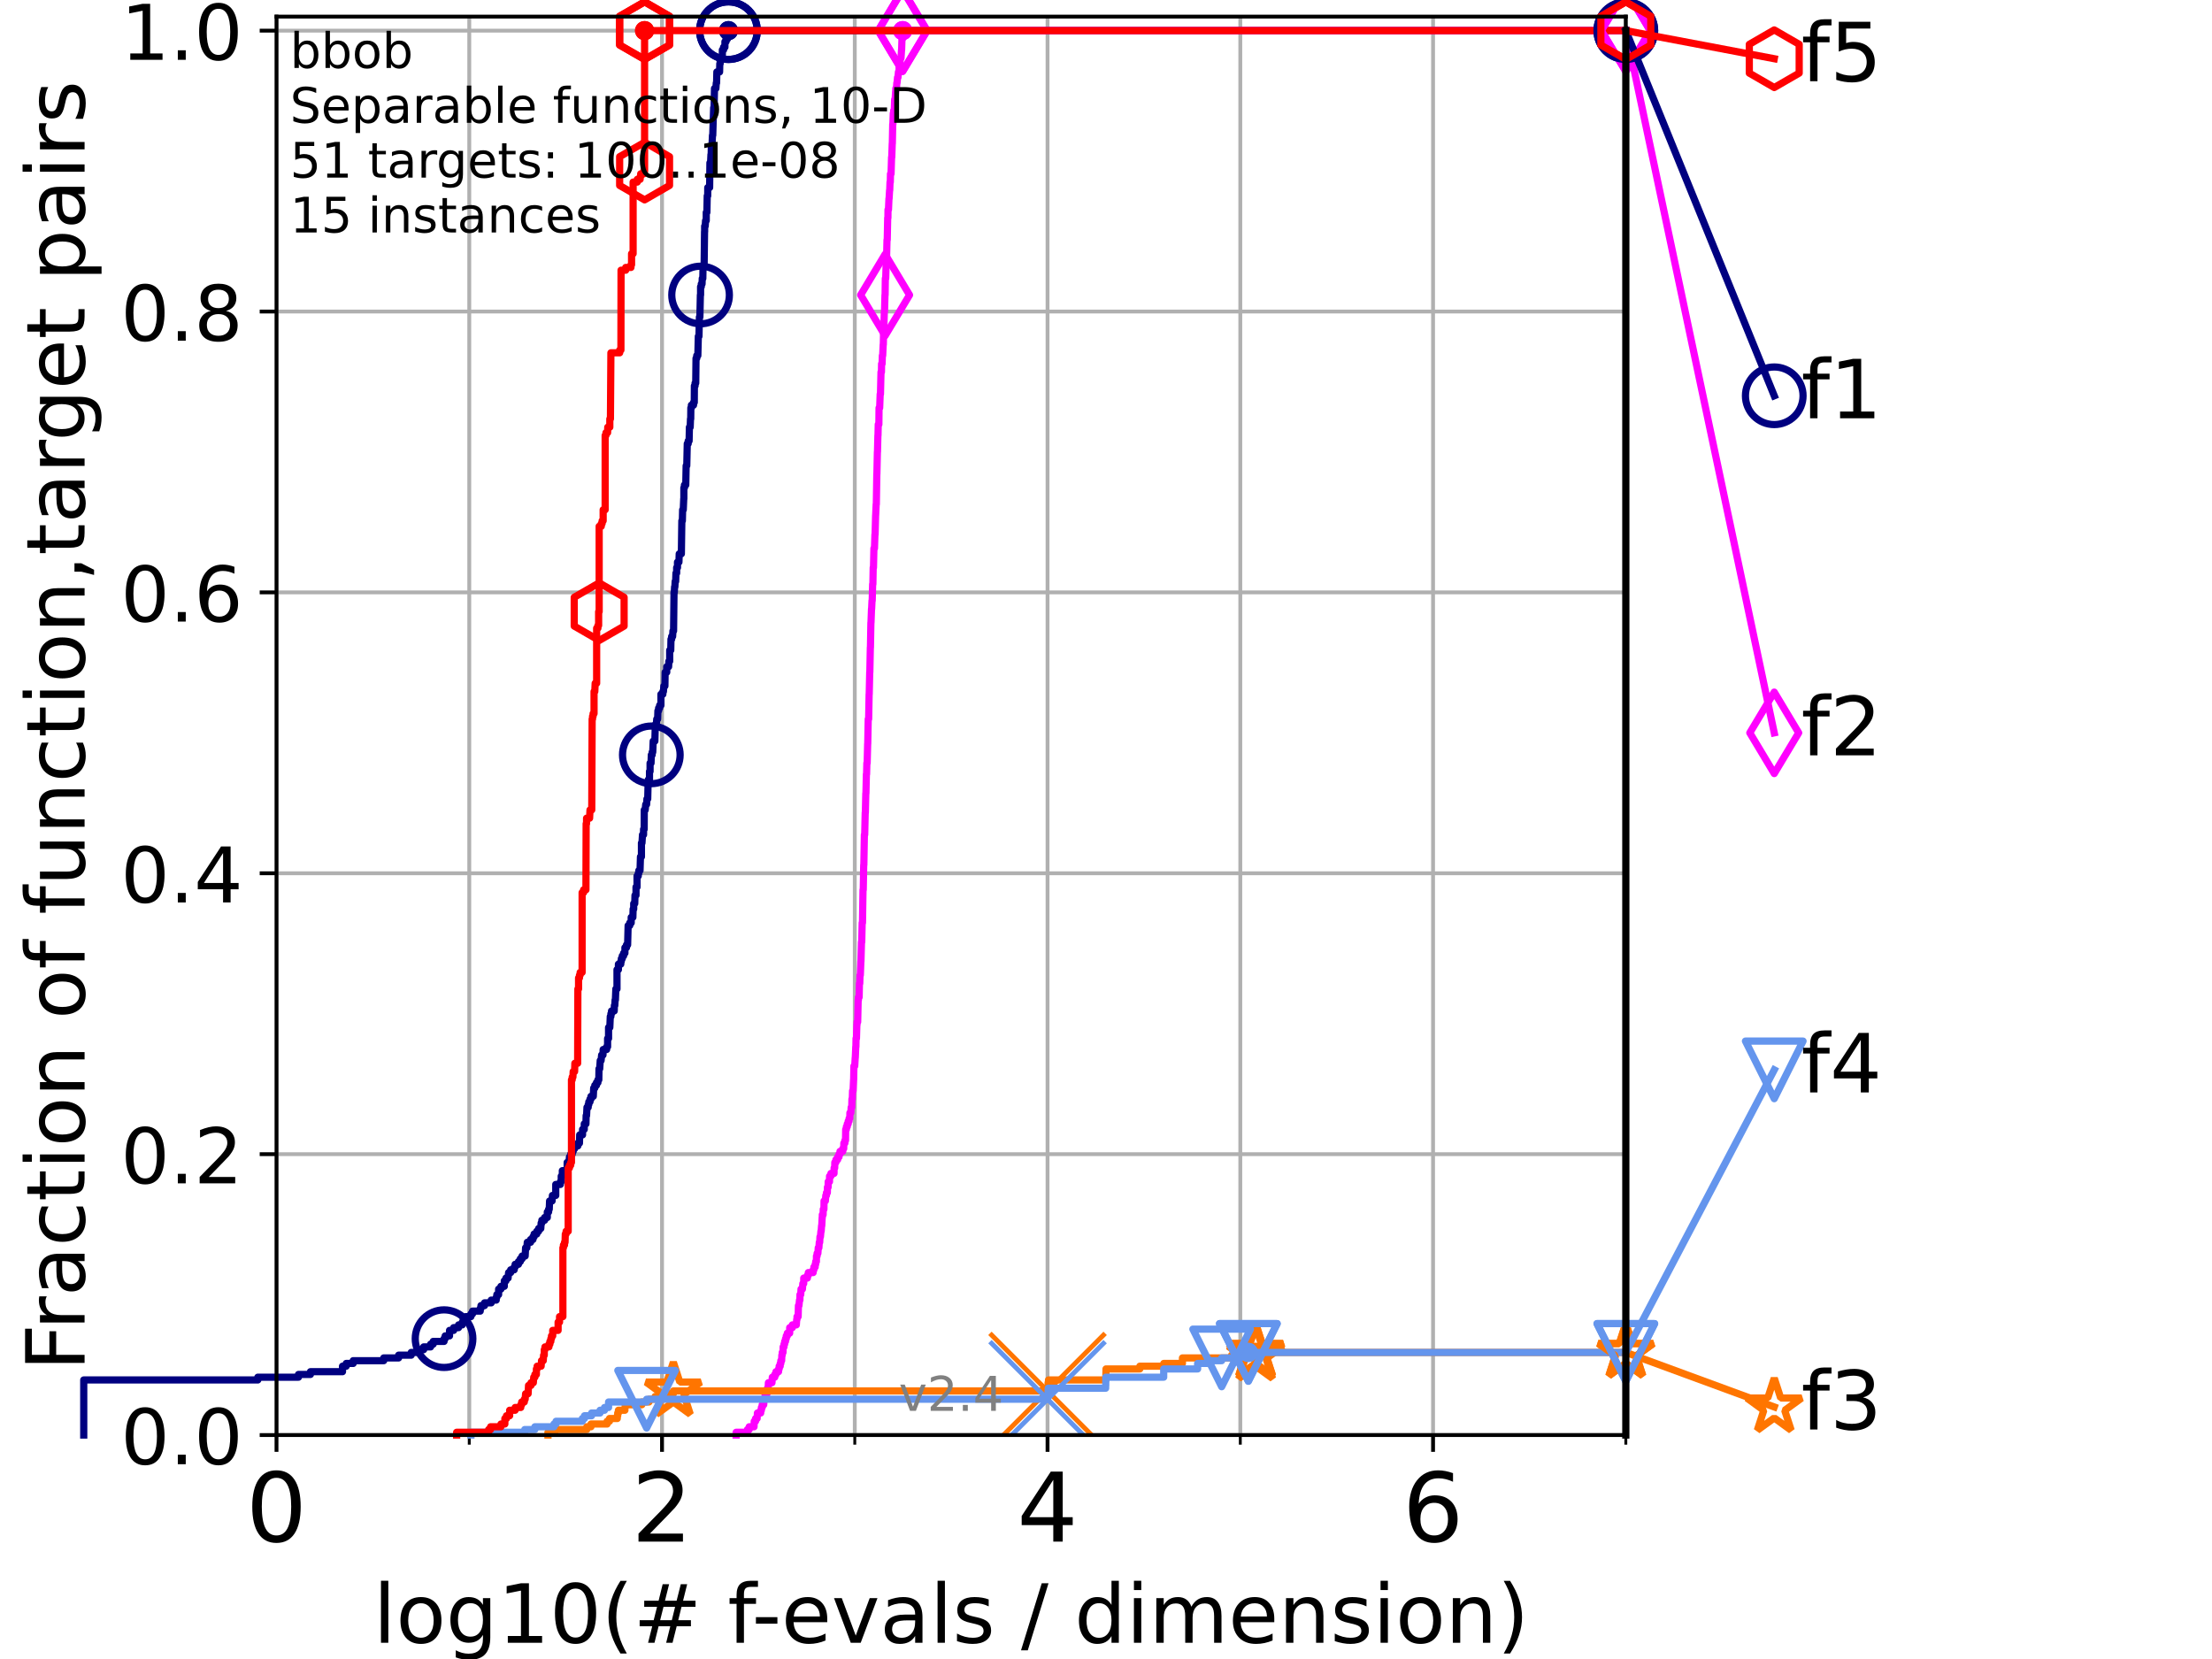 <?xml version="1.0" encoding="utf-8" standalone="no"?>
<!DOCTYPE svg PUBLIC "-//W3C//DTD SVG 1.1//EN"
  "http://www.w3.org/Graphics/SVG/1.1/DTD/svg11.dtd">
<!-- Created with matplotlib (https://matplotlib.org/) -->
<svg height="345.6pt" version="1.1" viewBox="0 0 460.8 345.6" width="460.8pt" xmlns="http://www.w3.org/2000/svg" xmlns:xlink="http://www.w3.org/1999/xlink">
 <defs>
  <style type="text/css">*{stroke-linecap:butt;stroke-linejoin:round;}</style>
 </defs>
 <g id="figure_1">
  <g id="patch_1">
   <path d="M 0 345.6 
L 460.8 345.6 
L 460.8 0 
L 0 0 
z
" style="fill:#ffffff;"/>
  </g>
  <g id="axes_1">
   <g id="patch_2">
    <path d="M 57.6 298.944 
L 338.688 298.944 
L 338.688 3.456 
L 57.6 3.456 
z
" style="fill:#ffffff;"/>
   </g>
   <g id="matplotlib.axis_1">
    <g id="xtick_1">
     <g id="line2d_1">
      <path clip-path="url(#p44731b1978)" d="M 57.6 298.944 
L 57.6 3.456 
" style="fill:none;stroke:#b0b0b0;stroke-linecap:square;stroke-width:0.8;"/>
     </g>
     <g id="line2d_2">
      <defs>
       <path d="M 0 0 
L 0 3.5 
" id="m4027f0e47e" style="stroke:#000000;stroke-width:0.8;"/>
      </defs>
      <g>
       <use style="stroke:#000000;stroke-width:0.8;" x="57.6" xlink:href="#m4027f0e47e" y="298.944"/>
      </g>
     </g>
     <g id="text_1">
      <!-- 0 -->
      <g transform="translate(51.237 321.141)scale(0.2 -0.2)">
       <defs>
        <path d="M 31.781 66.406 
Q 24.172 66.406 20.328 58.906 
Q 16.5 51.422 16.5 36.375 
Q 16.5 21.391 20.328 13.891 
Q 24.172 6.391 31.781 6.391 
Q 39.453 6.391 43.281 13.891 
Q 47.125 21.391 47.125 36.375 
Q 47.125 51.422 43.281 58.906 
Q 39.453 66.406 31.781 66.406 
z
M 31.781 74.219 
Q 44.047 74.219 50.516 64.516 
Q 56.984 54.828 56.984 36.375 
Q 56.984 17.969 50.516 8.266 
Q 44.047 -1.422 31.781 -1.422 
Q 19.531 -1.422 13.062 8.266 
Q 6.594 17.969 6.594 36.375 
Q 6.594 54.828 13.062 64.516 
Q 19.531 74.219 31.781 74.219 
z
" id="DejaVuSans-48"/>
       </defs>
       <use xlink:href="#DejaVuSans-48"/>
      </g>
     </g>
    </g>
    <g id="xtick_2">
     <g id="line2d_3">
      <path clip-path="url(#p44731b1978)" d="M 137.911 298.944 
L 137.911 3.456 
" style="fill:none;stroke:#b0b0b0;stroke-linecap:square;stroke-width:0.8;"/>
     </g>
     <g id="line2d_4">
      <g>
       <use style="stroke:#000000;stroke-width:0.8;" x="137.911" xlink:href="#m4027f0e47e" y="298.944"/>
      </g>
     </g>
     <g id="text_2">
      <!-- 2 -->
      <g transform="translate(131.548 321.141)scale(0.2 -0.2)">
       <defs>
        <path d="M 19.188 8.297 
L 53.609 8.297 
L 53.609 0 
L 7.328 0 
L 7.328 8.297 
Q 12.938 14.109 22.625 23.891 
Q 32.328 33.688 34.812 36.531 
Q 39.547 41.844 41.422 45.531 
Q 43.312 49.219 43.312 52.781 
Q 43.312 58.594 39.234 62.25 
Q 35.156 65.922 28.609 65.922 
Q 23.969 65.922 18.812 64.312 
Q 13.672 62.703 7.812 59.422 
L 7.812 69.391 
Q 13.766 71.781 18.938 73 
Q 24.125 74.219 28.422 74.219 
Q 39.75 74.219 46.484 68.547 
Q 53.219 62.891 53.219 53.422 
Q 53.219 48.922 51.531 44.891 
Q 49.859 40.875 45.406 35.406 
Q 44.188 33.984 37.641 27.219 
Q 31.109 20.453 19.188 8.297 
z
" id="DejaVuSans-50"/>
       </defs>
       <use xlink:href="#DejaVuSans-50"/>
      </g>
     </g>
    </g>
    <g id="xtick_3">
     <g id="line2d_5">
      <path clip-path="url(#p44731b1978)" d="M 218.222 298.944 
L 218.222 3.456 
" style="fill:none;stroke:#b0b0b0;stroke-linecap:square;stroke-width:0.8;"/>
     </g>
     <g id="line2d_6">
      <g>
       <use style="stroke:#000000;stroke-width:0.8;" x="218.222" xlink:href="#m4027f0e47e" y="298.944"/>
      </g>
     </g>
     <g id="text_3">
      <!-- 4 -->
      <g transform="translate(211.859 321.141)scale(0.2 -0.2)">
       <defs>
        <path d="M 37.797 64.312 
L 12.891 25.391 
L 37.797 25.391 
z
M 35.203 72.906 
L 47.609 72.906 
L 47.609 25.391 
L 58.016 25.391 
L 58.016 17.188 
L 47.609 17.188 
L 47.609 0 
L 37.797 0 
L 37.797 17.188 
L 4.891 17.188 
L 4.891 26.703 
z
" id="DejaVuSans-52"/>
       </defs>
       <use xlink:href="#DejaVuSans-52"/>
      </g>
     </g>
    </g>
    <g id="xtick_4">
     <g id="line2d_7">
      <path clip-path="url(#p44731b1978)" d="M 298.533 298.944 
L 298.533 3.456 
" style="fill:none;stroke:#b0b0b0;stroke-linecap:square;stroke-width:0.8;"/>
     </g>
     <g id="line2d_8">
      <g>
       <use style="stroke:#000000;stroke-width:0.8;" x="298.533" xlink:href="#m4027f0e47e" y="298.944"/>
      </g>
     </g>
     <g id="text_4">
      <!-- 6 -->
      <g transform="translate(292.17 321.141)scale(0.2 -0.2)">
       <defs>
        <path d="M 33.016 40.375 
Q 26.375 40.375 22.484 35.828 
Q 18.609 31.297 18.609 23.391 
Q 18.609 15.531 22.484 10.953 
Q 26.375 6.391 33.016 6.391 
Q 39.656 6.391 43.531 10.953 
Q 47.406 15.531 47.406 23.391 
Q 47.406 31.297 43.531 35.828 
Q 39.656 40.375 33.016 40.375 
z
M 52.594 71.297 
L 52.594 62.312 
Q 48.875 64.062 45.094 64.984 
Q 41.312 65.922 37.594 65.922 
Q 27.828 65.922 22.672 59.328 
Q 17.531 52.734 16.797 39.406 
Q 19.672 43.656 24.016 45.922 
Q 28.375 48.188 33.594 48.188 
Q 44.578 48.188 50.953 41.516 
Q 57.328 34.859 57.328 23.391 
Q 57.328 12.156 50.688 5.359 
Q 44.047 -1.422 33.016 -1.422 
Q 20.359 -1.422 13.672 8.266 
Q 6.984 17.969 6.984 36.375 
Q 6.984 53.656 15.188 63.938 
Q 23.391 74.219 37.203 74.219 
Q 40.922 74.219 44.703 73.484 
Q 48.484 72.75 52.594 71.297 
z
" id="DejaVuSans-54"/>
       </defs>
       <use xlink:href="#DejaVuSans-54"/>
      </g>
     </g>
    </g>
    <g id="xtick_5">
     <g id="line2d_9">
      <path clip-path="url(#p44731b1978)" d="M 97.755 298.944 
L 97.755 3.456 
" style="fill:none;stroke:#b0b0b0;stroke-linecap:square;stroke-width:0.8;"/>
     </g>
     <g id="line2d_10">
      <defs>
       <path d="M 0 0 
L 0 2 
" id="md05552c02f" style="stroke:#000000;stroke-width:0.6;"/>
      </defs>
      <g>
       <use style="stroke:#000000;stroke-width:0.6;" x="97.755" xlink:href="#md05552c02f" y="298.944"/>
      </g>
     </g>
    </g>
    <g id="xtick_6">
     <g id="line2d_11">
      <path clip-path="url(#p44731b1978)" d="M 178.066 298.944 
L 178.066 3.456 
" style="fill:none;stroke:#b0b0b0;stroke-linecap:square;stroke-width:0.8;"/>
     </g>
     <g id="line2d_12">
      <g>
       <use style="stroke:#000000;stroke-width:0.6;" x="178.066" xlink:href="#md05552c02f" y="298.944"/>
      </g>
     </g>
    </g>
    <g id="xtick_7">
     <g id="line2d_13">
      <path clip-path="url(#p44731b1978)" d="M 258.377 298.944 
L 258.377 3.456 
" style="fill:none;stroke:#b0b0b0;stroke-linecap:square;stroke-width:0.8;"/>
     </g>
     <g id="line2d_14">
      <g>
       <use style="stroke:#000000;stroke-width:0.6;" x="258.377" xlink:href="#md05552c02f" y="298.944"/>
      </g>
     </g>
    </g>
    <g id="xtick_8">
     <g id="line2d_15">
      <path clip-path="url(#p44731b1978)" d="M 338.688 298.944 
L 338.688 3.456 
" style="fill:none;stroke:#b0b0b0;stroke-linecap:square;stroke-width:0.8;"/>
     </g>
     <g id="line2d_16">
      <g>
       <use style="stroke:#000000;stroke-width:0.6;" x="338.688" xlink:href="#md05552c02f" y="298.944"/>
      </g>
     </g>
    </g>
    <g id="text_5">
     <!-- log10(# f-evals / dimension) -->
     <g transform="translate(77.764 342.218)scale(0.17 -0.17)">
      <defs>
       <path d="M 9.422 75.984 
L 18.406 75.984 
L 18.406 0 
L 9.422 0 
z
" id="DejaVuSans-108"/>
       <path d="M 30.609 48.391 
Q 23.391 48.391 19.188 42.75 
Q 14.984 37.109 14.984 27.297 
Q 14.984 17.484 19.156 11.844 
Q 23.344 6.203 30.609 6.203 
Q 37.797 6.203 41.984 11.859 
Q 46.188 17.531 46.188 27.297 
Q 46.188 37.016 41.984 42.703 
Q 37.797 48.391 30.609 48.391 
z
M 30.609 56 
Q 42.328 56 49.016 48.375 
Q 55.719 40.766 55.719 27.297 
Q 55.719 13.875 49.016 6.219 
Q 42.328 -1.422 30.609 -1.422 
Q 18.844 -1.422 12.172 6.219 
Q 5.516 13.875 5.516 27.297 
Q 5.516 40.766 12.172 48.375 
Q 18.844 56 30.609 56 
z
" id="DejaVuSans-111"/>
       <path d="M 45.406 27.984 
Q 45.406 37.75 41.375 43.109 
Q 37.359 48.484 30.078 48.484 
Q 22.859 48.484 18.828 43.109 
Q 14.797 37.75 14.797 27.984 
Q 14.797 18.266 18.828 12.891 
Q 22.859 7.516 30.078 7.516 
Q 37.359 7.516 41.375 12.891 
Q 45.406 18.266 45.406 27.984 
z
M 54.391 6.781 
Q 54.391 -7.172 48.188 -13.984 
Q 42 -20.797 29.203 -20.797 
Q 24.469 -20.797 20.266 -20.094 
Q 16.062 -19.391 12.109 -17.922 
L 12.109 -9.188 
Q 16.062 -11.328 19.922 -12.344 
Q 23.781 -13.375 27.781 -13.375 
Q 36.625 -13.375 41.016 -8.766 
Q 45.406 -4.156 45.406 5.172 
L 45.406 9.625 
Q 42.625 4.781 38.281 2.391 
Q 33.938 0 27.875 0 
Q 17.828 0 11.672 7.656 
Q 5.516 15.328 5.516 27.984 
Q 5.516 40.672 11.672 48.328 
Q 17.828 56 27.875 56 
Q 33.938 56 38.281 53.609 
Q 42.625 51.219 45.406 46.391 
L 45.406 54.688 
L 54.391 54.688 
z
" id="DejaVuSans-103"/>
       <path d="M 12.406 8.297 
L 28.516 8.297 
L 28.516 63.922 
L 10.984 60.406 
L 10.984 69.391 
L 28.422 72.906 
L 38.281 72.906 
L 38.281 8.297 
L 54.391 8.297 
L 54.391 0 
L 12.406 0 
z
" id="DejaVuSans-49"/>
       <path d="M 31 75.875 
Q 24.469 64.656 21.281 53.656 
Q 18.109 42.672 18.109 31.391 
Q 18.109 20.125 21.312 9.062 
Q 24.516 -2 31 -13.188 
L 23.188 -13.188 
Q 15.875 -1.703 12.234 9.375 
Q 8.594 20.453 8.594 31.391 
Q 8.594 42.281 12.203 53.312 
Q 15.828 64.359 23.188 75.875 
z
" id="DejaVuSans-40"/>
       <path d="M 51.125 44 
L 36.922 44 
L 32.812 27.688 
L 47.125 27.688 
z
M 43.797 71.781 
L 38.719 51.516 
L 52.984 51.516 
L 58.109 71.781 
L 65.922 71.781 
L 60.891 51.516 
L 76.125 51.516 
L 76.125 44 
L 58.984 44 
L 54.984 27.688 
L 70.516 27.688 
L 70.516 20.219 
L 53.078 20.219 
L 48 0 
L 40.188 0 
L 45.219 20.219 
L 30.906 20.219 
L 25.875 0 
L 18.016 0 
L 23.094 20.219 
L 7.719 20.219 
L 7.719 27.688 
L 24.906 27.688 
L 29 44 
L 13.281 44 
L 13.281 51.516 
L 30.906 51.516 
L 35.891 71.781 
z
" id="DejaVuSans-35"/>
       <path id="DejaVuSans-32"/>
       <path d="M 37.109 75.984 
L 37.109 68.5 
L 28.516 68.5 
Q 23.688 68.5 21.797 66.547 
Q 19.922 64.594 19.922 59.516 
L 19.922 54.688 
L 34.719 54.688 
L 34.719 47.703 
L 19.922 47.703 
L 19.922 0 
L 10.891 0 
L 10.891 47.703 
L 2.297 47.703 
L 2.297 54.688 
L 10.891 54.688 
L 10.891 58.5 
Q 10.891 67.625 15.141 71.797 
Q 19.391 75.984 28.609 75.984 
z
" id="DejaVuSans-102"/>
       <path d="M 4.891 31.391 
L 31.203 31.391 
L 31.203 23.391 
L 4.891 23.391 
z
" id="DejaVuSans-45"/>
       <path d="M 56.203 29.594 
L 56.203 25.203 
L 14.891 25.203 
Q 15.484 15.922 20.484 11.062 
Q 25.484 6.203 34.422 6.203 
Q 39.594 6.203 44.453 7.469 
Q 49.312 8.734 54.109 11.281 
L 54.109 2.781 
Q 49.266 0.734 44.188 -0.344 
Q 39.109 -1.422 33.891 -1.422 
Q 20.797 -1.422 13.156 6.188 
Q 5.516 13.812 5.516 26.812 
Q 5.516 40.234 12.766 48.109 
Q 20.016 56 32.328 56 
Q 43.359 56 49.781 48.891 
Q 56.203 41.797 56.203 29.594 
z
M 47.219 32.234 
Q 47.125 39.594 43.094 43.984 
Q 39.062 48.391 32.422 48.391 
Q 24.906 48.391 20.391 44.141 
Q 15.875 39.891 15.188 32.172 
z
" id="DejaVuSans-101"/>
       <path d="M 2.984 54.688 
L 12.5 54.688 
L 29.594 8.797 
L 46.688 54.688 
L 56.203 54.688 
L 35.688 0 
L 23.484 0 
z
" id="DejaVuSans-118"/>
       <path d="M 34.281 27.484 
Q 23.391 27.484 19.188 25 
Q 14.984 22.516 14.984 16.5 
Q 14.984 11.719 18.141 8.906 
Q 21.297 6.109 26.703 6.109 
Q 34.188 6.109 38.703 11.406 
Q 43.219 16.703 43.219 25.484 
L 43.219 27.484 
z
M 52.203 31.203 
L 52.203 0 
L 43.219 0 
L 43.219 8.297 
Q 40.141 3.328 35.547 0.953 
Q 30.953 -1.422 24.312 -1.422 
Q 15.922 -1.422 10.953 3.297 
Q 6 8.016 6 15.922 
Q 6 25.141 12.172 29.828 
Q 18.359 34.516 30.609 34.516 
L 43.219 34.516 
L 43.219 35.406 
Q 43.219 41.609 39.141 45 
Q 35.062 48.391 27.688 48.391 
Q 23 48.391 18.547 47.266 
Q 14.109 46.141 10.016 43.891 
L 10.016 52.203 
Q 14.938 54.109 19.578 55.047 
Q 24.219 56 28.609 56 
Q 40.484 56 46.344 49.844 
Q 52.203 43.703 52.203 31.203 
z
" id="DejaVuSans-97"/>
       <path d="M 44.281 53.078 
L 44.281 44.578 
Q 40.484 46.531 36.375 47.5 
Q 32.281 48.484 27.875 48.484 
Q 21.188 48.484 17.844 46.438 
Q 14.5 44.391 14.5 40.281 
Q 14.5 37.156 16.891 35.375 
Q 19.281 33.594 26.516 31.984 
L 29.594 31.297 
Q 39.156 29.25 43.188 25.516 
Q 47.219 21.781 47.219 15.094 
Q 47.219 7.469 41.188 3.016 
Q 35.156 -1.422 24.609 -1.422 
Q 20.219 -1.422 15.453 -0.562 
Q 10.688 0.297 5.422 2 
L 5.422 11.281 
Q 10.406 8.688 15.234 7.391 
Q 20.062 6.109 24.812 6.109 
Q 31.156 6.109 34.562 8.281 
Q 37.984 10.453 37.984 14.406 
Q 37.984 18.062 35.516 20.016 
Q 33.062 21.969 24.703 23.781 
L 21.578 24.516 
Q 13.234 26.266 9.516 29.906 
Q 5.812 33.547 5.812 39.891 
Q 5.812 47.609 11.281 51.797 
Q 16.75 56 26.812 56 
Q 31.781 56 36.172 55.266 
Q 40.578 54.547 44.281 53.078 
z
" id="DejaVuSans-115"/>
       <path d="M 25.391 72.906 
L 33.688 72.906 
L 8.297 -9.281 
L 0 -9.281 
z
" id="DejaVuSans-47"/>
       <path d="M 45.406 46.391 
L 45.406 75.984 
L 54.391 75.984 
L 54.391 0 
L 45.406 0 
L 45.406 8.203 
Q 42.578 3.328 38.25 0.953 
Q 33.938 -1.422 27.875 -1.422 
Q 17.969 -1.422 11.734 6.484 
Q 5.516 14.406 5.516 27.297 
Q 5.516 40.188 11.734 48.094 
Q 17.969 56 27.875 56 
Q 33.938 56 38.25 53.625 
Q 42.578 51.266 45.406 46.391 
z
M 14.797 27.297 
Q 14.797 17.391 18.875 11.75 
Q 22.953 6.109 30.078 6.109 
Q 37.203 6.109 41.297 11.75 
Q 45.406 17.391 45.406 27.297 
Q 45.406 37.203 41.297 42.844 
Q 37.203 48.484 30.078 48.484 
Q 22.953 48.484 18.875 42.844 
Q 14.797 37.203 14.797 27.297 
z
" id="DejaVuSans-100"/>
       <path d="M 9.422 54.688 
L 18.406 54.688 
L 18.406 0 
L 9.422 0 
z
M 9.422 75.984 
L 18.406 75.984 
L 18.406 64.594 
L 9.422 64.594 
z
" id="DejaVuSans-105"/>
       <path d="M 52 44.188 
Q 55.375 50.25 60.062 53.125 
Q 64.75 56 71.094 56 
Q 79.641 56 84.281 50.016 
Q 88.922 44.047 88.922 33.016 
L 88.922 0 
L 79.891 0 
L 79.891 32.719 
Q 79.891 40.578 77.094 44.375 
Q 74.312 48.188 68.609 48.188 
Q 61.625 48.188 57.562 43.547 
Q 53.516 38.922 53.516 30.906 
L 53.516 0 
L 44.484 0 
L 44.484 32.719 
Q 44.484 40.625 41.703 44.406 
Q 38.922 48.188 33.109 48.188 
Q 26.219 48.188 22.156 43.531 
Q 18.109 38.875 18.109 30.906 
L 18.109 0 
L 9.078 0 
L 9.078 54.688 
L 18.109 54.688 
L 18.109 46.188 
Q 21.188 51.219 25.484 53.609 
Q 29.781 56 35.688 56 
Q 41.656 56 45.828 52.969 
Q 50 49.953 52 44.188 
z
" id="DejaVuSans-109"/>
       <path d="M 54.891 33.016 
L 54.891 0 
L 45.906 0 
L 45.906 32.719 
Q 45.906 40.484 42.875 44.328 
Q 39.844 48.188 33.797 48.188 
Q 26.516 48.188 22.312 43.547 
Q 18.109 38.922 18.109 30.906 
L 18.109 0 
L 9.078 0 
L 9.078 54.688 
L 18.109 54.688 
L 18.109 46.188 
Q 21.344 51.125 25.703 53.562 
Q 30.078 56 35.797 56 
Q 45.219 56 50.047 50.172 
Q 54.891 44.344 54.891 33.016 
z
" id="DejaVuSans-110"/>
       <path d="M 8.016 75.875 
L 15.828 75.875 
Q 23.141 64.359 26.781 53.312 
Q 30.422 42.281 30.422 31.391 
Q 30.422 20.453 26.781 9.375 
Q 23.141 -1.703 15.828 -13.188 
L 8.016 -13.188 
Q 14.5 -2 17.703 9.062 
Q 20.906 20.125 20.906 31.391 
Q 20.906 42.672 17.703 53.656 
Q 14.5 64.656 8.016 75.875 
z
" id="DejaVuSans-41"/>
      </defs>
      <use xlink:href="#DejaVuSans-108"/>
      <use x="27.783" xlink:href="#DejaVuSans-111"/>
      <use x="88.965" xlink:href="#DejaVuSans-103"/>
      <use x="152.441" xlink:href="#DejaVuSans-49"/>
      <use x="216.064" xlink:href="#DejaVuSans-48"/>
      <use x="279.688" xlink:href="#DejaVuSans-40"/>
      <use x="318.701" xlink:href="#DejaVuSans-35"/>
      <use x="402.49" xlink:href="#DejaVuSans-32"/>
      <use x="434.277" xlink:href="#DejaVuSans-102"/>
      <use x="463.982" xlink:href="#DejaVuSans-45"/>
      <use x="500.066" xlink:href="#DejaVuSans-101"/>
      <use x="561.59" xlink:href="#DejaVuSans-118"/>
      <use x="620.77" xlink:href="#DejaVuSans-97"/>
      <use x="682.049" xlink:href="#DejaVuSans-108"/>
      <use x="709.832" xlink:href="#DejaVuSans-115"/>
      <use x="761.932" xlink:href="#DejaVuSans-32"/>
      <use x="793.719" xlink:href="#DejaVuSans-47"/>
      <use x="827.41" xlink:href="#DejaVuSans-32"/>
      <use x="859.197" xlink:href="#DejaVuSans-100"/>
      <use x="922.674" xlink:href="#DejaVuSans-105"/>
      <use x="950.457" xlink:href="#DejaVuSans-109"/>
      <use x="1047.869" xlink:href="#DejaVuSans-101"/>
      <use x="1109.393" xlink:href="#DejaVuSans-110"/>
      <use x="1172.771" xlink:href="#DejaVuSans-115"/>
      <use x="1224.871" xlink:href="#DejaVuSans-105"/>
      <use x="1252.654" xlink:href="#DejaVuSans-111"/>
      <use x="1313.836" xlink:href="#DejaVuSans-110"/>
      <use x="1377.215" xlink:href="#DejaVuSans-41"/>
     </g>
    </g>
   </g>
   <g id="matplotlib.axis_2">
    <g id="ytick_1">
     <g id="line2d_17">
      <path clip-path="url(#p44731b1978)" d="M 57.6 298.944 
L 338.688 298.944 
" style="fill:none;stroke:#b0b0b0;stroke-linecap:square;stroke-width:0.8;"/>
     </g>
     <g id="line2d_18">
      <defs>
       <path d="M 0 0 
L -3.5 0 
" id="m6744257e62" style="stroke:#000000;stroke-width:0.8;"/>
      </defs>
      <g>
       <use style="stroke:#000000;stroke-width:0.8;" x="57.6" xlink:href="#m6744257e62" y="298.944"/>
      </g>
     </g>
     <g id="text_6">
      <!-- 0.0 -->
      <g transform="translate(25.155 305.023)scale(0.16 -0.16)">
       <defs>
        <path d="M 10.688 12.406 
L 21 12.406 
L 21 0 
L 10.688 0 
z
" id="DejaVuSans-46"/>
       </defs>
       <use xlink:href="#DejaVuSans-48"/>
       <use x="63.623" xlink:href="#DejaVuSans-46"/>
       <use x="95.41" xlink:href="#DejaVuSans-48"/>
      </g>
     </g>
    </g>
    <g id="ytick_2">
     <g id="line2d_19">
      <path clip-path="url(#p44731b1978)" d="M 57.6 240.432 
L 338.688 240.432 
" style="fill:none;stroke:#b0b0b0;stroke-linecap:square;stroke-width:0.8;"/>
     </g>
     <g id="line2d_20">
      <g>
       <use style="stroke:#000000;stroke-width:0.8;" x="57.6" xlink:href="#m6744257e62" y="240.432"/>
      </g>
     </g>
     <g id="text_7">
      <!-- 0.2 -->
      <g transform="translate(25.155 246.51)scale(0.16 -0.16)">
       <use xlink:href="#DejaVuSans-48"/>
       <use x="63.623" xlink:href="#DejaVuSans-46"/>
       <use x="95.41" xlink:href="#DejaVuSans-50"/>
      </g>
     </g>
    </g>
    <g id="ytick_3">
     <g id="line2d_21">
      <path clip-path="url(#p44731b1978)" d="M 57.6 181.919 
L 338.688 181.919 
" style="fill:none;stroke:#b0b0b0;stroke-linecap:square;stroke-width:0.8;"/>
     </g>
     <g id="line2d_22">
      <g>
       <use style="stroke:#000000;stroke-width:0.8;" x="57.6" xlink:href="#m6744257e62" y="181.919"/>
      </g>
     </g>
     <g id="text_8">
      <!-- 0.4 -->
      <g transform="translate(25.155 187.998)scale(0.16 -0.16)">
       <use xlink:href="#DejaVuSans-48"/>
       <use x="63.623" xlink:href="#DejaVuSans-46"/>
       <use x="95.41" xlink:href="#DejaVuSans-52"/>
      </g>
     </g>
    </g>
    <g id="ytick_4">
     <g id="line2d_23">
      <path clip-path="url(#p44731b1978)" d="M 57.6 123.407 
L 338.688 123.407 
" style="fill:none;stroke:#b0b0b0;stroke-linecap:square;stroke-width:0.8;"/>
     </g>
     <g id="line2d_24">
      <g>
       <use style="stroke:#000000;stroke-width:0.8;" x="57.6" xlink:href="#m6744257e62" y="123.407"/>
      </g>
     </g>
     <g id="text_9">
      <!-- 0.6 -->
      <g transform="translate(25.155 129.485)scale(0.16 -0.16)">
       <use xlink:href="#DejaVuSans-48"/>
       <use x="63.623" xlink:href="#DejaVuSans-46"/>
       <use x="95.41" xlink:href="#DejaVuSans-54"/>
      </g>
     </g>
    </g>
    <g id="ytick_5">
     <g id="line2d_25">
      <path clip-path="url(#p44731b1978)" d="M 57.6 64.894 
L 338.688 64.894 
" style="fill:none;stroke:#b0b0b0;stroke-linecap:square;stroke-width:0.8;"/>
     </g>
     <g id="line2d_26">
      <g>
       <use style="stroke:#000000;stroke-width:0.8;" x="57.6" xlink:href="#m6744257e62" y="64.894"/>
      </g>
     </g>
     <g id="text_10">
      <!-- 0.8 -->
      <g transform="translate(25.155 70.973)scale(0.16 -0.16)">
       <defs>
        <path d="M 31.781 34.625 
Q 24.75 34.625 20.719 30.859 
Q 16.703 27.094 16.703 20.516 
Q 16.703 13.922 20.719 10.156 
Q 24.75 6.391 31.781 6.391 
Q 38.812 6.391 42.859 10.172 
Q 46.922 13.969 46.922 20.516 
Q 46.922 27.094 42.891 30.859 
Q 38.875 34.625 31.781 34.625 
z
M 21.922 38.812 
Q 15.578 40.375 12.031 44.719 
Q 8.5 49.078 8.5 55.328 
Q 8.5 64.062 14.719 69.141 
Q 20.953 74.219 31.781 74.219 
Q 42.672 74.219 48.875 69.141 
Q 55.078 64.062 55.078 55.328 
Q 55.078 49.078 51.531 44.719 
Q 48 40.375 41.703 38.812 
Q 48.828 37.156 52.797 32.312 
Q 56.781 27.484 56.781 20.516 
Q 56.781 9.906 50.312 4.234 
Q 43.844 -1.422 31.781 -1.422 
Q 19.734 -1.422 13.25 4.234 
Q 6.781 9.906 6.781 20.516 
Q 6.781 27.484 10.781 32.312 
Q 14.797 37.156 21.922 38.812 
z
M 18.312 54.391 
Q 18.312 48.734 21.844 45.562 
Q 25.391 42.391 31.781 42.391 
Q 38.141 42.391 41.719 45.562 
Q 45.312 48.734 45.312 54.391 
Q 45.312 60.062 41.719 63.234 
Q 38.141 66.406 31.781 66.406 
Q 25.391 66.406 21.844 63.234 
Q 18.312 60.062 18.312 54.391 
z
" id="DejaVuSans-56"/>
       </defs>
       <use xlink:href="#DejaVuSans-48"/>
       <use x="63.623" xlink:href="#DejaVuSans-46"/>
       <use x="95.41" xlink:href="#DejaVuSans-56"/>
      </g>
     </g>
    </g>
    <g id="ytick_6">
     <g id="line2d_27">
      <path clip-path="url(#p44731b1978)" d="M 57.6 6.382 
L 338.688 6.382 
" style="fill:none;stroke:#b0b0b0;stroke-linecap:square;stroke-width:0.8;"/>
     </g>
     <g id="line2d_28">
      <g>
       <use style="stroke:#000000;stroke-width:0.8;" x="57.6" xlink:href="#m6744257e62" y="6.382"/>
      </g>
     </g>
     <g id="text_11">
      <!-- 1.0 -->
      <g transform="translate(25.155 12.46)scale(0.16 -0.16)">
       <use xlink:href="#DejaVuSans-49"/>
       <use x="63.623" xlink:href="#DejaVuSans-46"/>
       <use x="95.41" xlink:href="#DejaVuSans-48"/>
      </g>
     </g>
    </g>
    <g id="text_12">
     <!-- Fraction of function,target pairs -->
     <g transform="translate(17.62 285.585)rotate(-90)scale(0.17 -0.17)">
      <defs>
       <path d="M 9.812 72.906 
L 51.703 72.906 
L 51.703 64.594 
L 19.672 64.594 
L 19.672 43.109 
L 48.578 43.109 
L 48.578 34.812 
L 19.672 34.812 
L 19.672 0 
L 9.812 0 
z
" id="DejaVuSans-70"/>
       <path d="M 41.109 46.297 
Q 39.594 47.172 37.812 47.578 
Q 36.031 48 33.891 48 
Q 26.266 48 22.188 43.047 
Q 18.109 38.094 18.109 28.812 
L 18.109 0 
L 9.078 0 
L 9.078 54.688 
L 18.109 54.688 
L 18.109 46.188 
Q 20.953 51.172 25.484 53.578 
Q 30.031 56 36.531 56 
Q 37.453 56 38.578 55.875 
Q 39.703 55.766 41.062 55.516 
z
" id="DejaVuSans-114"/>
       <path d="M 48.781 52.594 
L 48.781 44.188 
Q 44.969 46.297 41.141 47.344 
Q 37.312 48.391 33.406 48.391 
Q 24.656 48.391 19.812 42.844 
Q 14.984 37.312 14.984 27.297 
Q 14.984 17.281 19.812 11.734 
Q 24.656 6.203 33.406 6.203 
Q 37.312 6.203 41.141 7.25 
Q 44.969 8.297 48.781 10.406 
L 48.781 2.094 
Q 45.016 0.344 40.984 -0.531 
Q 36.969 -1.422 32.422 -1.422 
Q 20.062 -1.422 12.781 6.344 
Q 5.516 14.109 5.516 27.297 
Q 5.516 40.672 12.859 48.328 
Q 20.219 56 33.016 56 
Q 37.156 56 41.109 55.141 
Q 45.062 54.297 48.781 52.594 
z
" id="DejaVuSans-99"/>
       <path d="M 18.312 70.219 
L 18.312 54.688 
L 36.812 54.688 
L 36.812 47.703 
L 18.312 47.703 
L 18.312 18.016 
Q 18.312 11.328 20.141 9.422 
Q 21.969 7.516 27.594 7.516 
L 36.812 7.516 
L 36.812 0 
L 27.594 0 
Q 17.188 0 13.234 3.875 
Q 9.281 7.766 9.281 18.016 
L 9.281 47.703 
L 2.688 47.703 
L 2.688 54.688 
L 9.281 54.688 
L 9.281 70.219 
z
" id="DejaVuSans-116"/>
       <path d="M 8.5 21.578 
L 8.5 54.688 
L 17.484 54.688 
L 17.484 21.922 
Q 17.484 14.156 20.5 10.266 
Q 23.531 6.391 29.594 6.391 
Q 36.859 6.391 41.078 11.031 
Q 45.312 15.672 45.312 23.688 
L 45.312 54.688 
L 54.297 54.688 
L 54.297 0 
L 45.312 0 
L 45.312 8.406 
Q 42.047 3.422 37.719 1 
Q 33.406 -1.422 27.688 -1.422 
Q 18.266 -1.422 13.375 4.438 
Q 8.5 10.297 8.5 21.578 
z
M 31.109 56 
z
" id="DejaVuSans-117"/>
       <path d="M 11.719 12.406 
L 22.016 12.406 
L 22.016 4 
L 14.016 -11.625 
L 7.719 -11.625 
L 11.719 4 
z
" id="DejaVuSans-44"/>
       <path d="M 18.109 8.203 
L 18.109 -20.797 
L 9.078 -20.797 
L 9.078 54.688 
L 18.109 54.688 
L 18.109 46.391 
Q 20.953 51.266 25.266 53.625 
Q 29.594 56 35.594 56 
Q 45.562 56 51.781 48.094 
Q 58.016 40.188 58.016 27.297 
Q 58.016 14.406 51.781 6.484 
Q 45.562 -1.422 35.594 -1.422 
Q 29.594 -1.422 25.266 0.953 
Q 20.953 3.328 18.109 8.203 
z
M 48.688 27.297 
Q 48.688 37.203 44.609 42.844 
Q 40.531 48.484 33.406 48.484 
Q 26.266 48.484 22.188 42.844 
Q 18.109 37.203 18.109 27.297 
Q 18.109 17.391 22.188 11.75 
Q 26.266 6.109 33.406 6.109 
Q 40.531 6.109 44.609 11.75 
Q 48.688 17.391 48.688 27.297 
z
" id="DejaVuSans-112"/>
      </defs>
      <use xlink:href="#DejaVuSans-70"/>
      <use x="50.27" xlink:href="#DejaVuSans-114"/>
      <use x="91.383" xlink:href="#DejaVuSans-97"/>
      <use x="152.662" xlink:href="#DejaVuSans-99"/>
      <use x="207.643" xlink:href="#DejaVuSans-116"/>
      <use x="246.852" xlink:href="#DejaVuSans-105"/>
      <use x="274.635" xlink:href="#DejaVuSans-111"/>
      <use x="335.816" xlink:href="#DejaVuSans-110"/>
      <use x="399.195" xlink:href="#DejaVuSans-32"/>
      <use x="430.982" xlink:href="#DejaVuSans-111"/>
      <use x="492.164" xlink:href="#DejaVuSans-102"/>
      <use x="527.369" xlink:href="#DejaVuSans-32"/>
      <use x="559.156" xlink:href="#DejaVuSans-102"/>
      <use x="594.361" xlink:href="#DejaVuSans-117"/>
      <use x="657.74" xlink:href="#DejaVuSans-110"/>
      <use x="721.119" xlink:href="#DejaVuSans-99"/>
      <use x="776.1" xlink:href="#DejaVuSans-116"/>
      <use x="815.309" xlink:href="#DejaVuSans-105"/>
      <use x="843.092" xlink:href="#DejaVuSans-111"/>
      <use x="904.273" xlink:href="#DejaVuSans-110"/>
      <use x="967.652" xlink:href="#DejaVuSans-44"/>
      <use x="999.439" xlink:href="#DejaVuSans-116"/>
      <use x="1038.648" xlink:href="#DejaVuSans-97"/>
      <use x="1099.928" xlink:href="#DejaVuSans-114"/>
      <use x="1139.291" xlink:href="#DejaVuSans-103"/>
      <use x="1202.768" xlink:href="#DejaVuSans-101"/>
      <use x="1264.291" xlink:href="#DejaVuSans-116"/>
      <use x="1303.5" xlink:href="#DejaVuSans-32"/>
      <use x="1335.287" xlink:href="#DejaVuSans-112"/>
      <use x="1398.764" xlink:href="#DejaVuSans-97"/>
      <use x="1460.043" xlink:href="#DejaVuSans-105"/>
      <use x="1487.826" xlink:href="#DejaVuSans-114"/>
      <use x="1528.939" xlink:href="#DejaVuSans-115"/>
     </g>
    </g>
   </g>
   <g id="line2d_29">
    <defs>
     <path d="M 0 1.5 
C 0.398 1.5 0.779 1.342 1.061 1.061 
C 1.342 0.779 1.5 0.398 1.5 0 
C 1.5 -0.398 1.342 -0.779 1.061 -1.061 
C 0.779 -1.342 0.398 -1.5 0 -1.5 
C -0.398 -1.5 -0.779 -1.342 -1.061 -1.061 
C -1.342 -0.779 -1.5 -0.398 -1.5 0 
C -1.5 0.398 -1.342 0.779 -1.061 1.061 
C -0.779 1.342 -0.398 1.5 0 1.5 
z
" id="md711e3d390" style="stroke:#000080;"/>
    </defs>
    <g>
     <use style="fill:#000080;stroke:#000080;" x="151.748" xlink:href="#md711e3d390" y="6.382"/>
     <use style="fill:#000080;stroke:#000080;" x="151.748" xlink:href="#md711e3d390" y="6.382"/>
    </g>
   </g>
   <g id="line2d_30">
    <path d="M 17.445 298.944 
L 17.445 287.471 
L 53.709 287.471 
L 53.709 286.897 
L 62.175 286.897 
L 62.175 286.324 
L 64.671 286.324 
L 64.671 285.75 
L 71.35 285.75 
L 71.35 284.603 
L 72.125 284.603 
L 72.125 284.029 
L 73.579 284.029 
L 73.579 283.455 
L 79.939 283.455 
L 79.939 282.882 
L 83.037 282.882 
L 83.037 282.308 
L 85.667 282.308 
L 85.667 281.734 
L 87.01 281.734 
L 87.01 281.161 
L 88.256 281.161 
L 88.256 280.587 
L 89.698 280.587 
L 89.698 280.013 
L 90.243 280.013 
L 90.243 279.44 
L 92.504 279.44 
L 92.504 278.866 
L 92.738 278.866 
L 92.738 278.293 
L 93.645 278.293 
L 93.645 277.145 
L 94.506 277.145 
L 94.506 276.572 
L 95.526 276.572 
L 95.526 275.998 
L 96.301 275.998 
L 96.301 275.424 
L 96.49 275.424 
L 96.49 274.851 
L 97.044 274.851 
L 97.044 274.277 
L 98.101 274.277 
L 98.101 273.703 
L 98.439 273.703 
L 98.439 273.13 
L 100.04 273.13 
L 100.04 272.556 
L 100.193 272.556 
L 100.193 271.982 
L 100.935 271.982 
L 100.935 271.409 
L 102.331 271.409 
L 102.331 270.835 
L 103.372 270.835 
L 103.372 270.261 
L 103.498 270.261 
L 103.498 269.688 
L 103.871 269.688 
L 103.871 268.54 
L 104.355 268.54 
L 104.355 267.967 
L 105.057 267.967 
L 105.057 266.82 
L 105.398 266.82 
L 105.398 266.246 
L 105.843 266.246 
L 105.952 265.099 
L 106.383 265.099 
L 106.383 264.525 
L 107.111 264.525 
L 107.111 263.951 
L 107.314 263.951 
L 107.314 263.378 
L 108.006 263.378 
L 108.006 262.804 
L 108.389 262.804 
L 108.389 262.23 
L 108.764 262.23 
L 108.764 261.657 
L 109.402 261.657 
L 109.491 259.936 
L 109.756 259.936 
L 109.843 258.788 
L 110.527 258.788 
L 110.527 258.215 
L 111.023 258.215 
L 111.023 257.641 
L 111.266 257.641 
L 111.266 257.067 
L 111.82 257.067 
L 111.82 256.494 
L 112.205 256.494 
L 112.205 255.92 
L 112.656 255.92 
L 112.73 254.773 
L 112.877 254.773 
L 112.877 254.199 
L 113.454 254.199 
L 113.454 253.626 
L 114.012 253.626 
L 114.012 252.478 
L 114.284 252.478 
L 114.284 251.905 
L 114.419 251.905 
L 114.486 250.184 
L 115.012 250.184 
L 115.077 249.036 
L 115.773 249.036 
L 115.773 246.742 
L 116.739 246.742 
L 116.739 246.168 
L 116.914 246.168 
L 116.914 245.021 
L 117.145 245.021 
L 117.145 243.873 
L 118.149 243.873 
L 118.149 242.152 
L 118.524 242.152 
L 118.629 241.005 
L 118.891 241.005 
L 118.891 240.432 
L 119.199 240.432 
L 119.199 239.858 
L 119.402 239.858 
L 119.402 239.284 
L 119.702 239.284 
L 119.702 238.711 
L 120.382 238.711 
L 120.382 238.137 
L 120.713 238.137 
L 120.759 236.416 
L 121.355 236.416 
L 121.355 235.269 
L 121.712 235.269 
L 121.712 234.121 
L 122.062 234.121 
L 122.105 232.4 
L 122.191 232.4 
L 122.277 230.679 
L 122.531 230.679 
L 122.531 230.106 
L 122.657 230.106 
L 122.657 229.532 
L 122.906 229.532 
L 122.906 228.958 
L 123.111 228.958 
L 123.111 228.385 
L 123.594 228.385 
L 123.673 226.664 
L 123.908 226.664 
L 123.908 226.09 
L 124.255 226.09 
L 124.255 225.517 
L 124.557 225.517 
L 124.557 224.943 
L 124.744 224.943 
L 124.781 222.648 
L 124.928 222.648 
L 125.038 220.927 
L 125.22 220.927 
L 125.328 219.78 
L 125.612 219.78 
L 125.648 218.633 
L 126.372 218.633 
L 126.372 218.059 
L 126.574 218.059 
L 126.574 216.338 
L 126.773 216.338 
L 126.773 214.044 
L 127.035 214.044 
L 127.133 211.749 
L 127.262 211.749 
L 127.262 211.175 
L 127.39 211.175 
L 127.39 210.602 
L 127.954 210.602 
L 127.985 209.454 
L 128.077 209.454 
L 128.138 208.307 
L 128.199 208.307 
L 128.291 206.012 
L 128.531 206.012 
L 128.531 201.997 
L 128.827 201.997 
L 128.827 200.85 
L 129.319 200.85 
L 129.319 200.276 
L 129.433 200.276 
L 129.433 199.702 
L 129.63 199.702 
L 129.63 199.129 
L 129.909 199.129 
L 129.909 198.555 
L 130.182 198.555 
L 130.182 197.408 
L 130.505 197.408 
L 130.505 196.834 
L 130.744 196.834 
L 130.849 192.818 
L 131.185 192.818 
L 131.185 192.245 
L 131.49 192.245 
L 131.49 191.097 
L 131.84 191.097 
L 131.889 189.377 
L 132.012 189.377 
L 132.012 188.229 
L 132.23 188.229 
L 132.279 186.508 
L 132.494 186.508 
L 132.494 184.787 
L 132.707 184.787 
L 132.707 182.493 
L 132.964 182.493 
L 132.964 181.919 
L 133.079 181.919 
L 133.079 181.345 
L 133.33 181.345 
L 133.421 178.477 
L 133.623 178.477 
L 133.623 175.609 
L 133.734 175.609 
L 133.844 173.888 
L 134.063 173.888 
L 134.063 172.741 
L 134.193 172.741 
L 134.214 168.725 
L 134.407 168.725 
L 134.514 167.578 
L 134.703 167.578 
L 134.766 166.43 
L 134.932 166.43 
L 135.015 162.989 
L 135.056 162.989 
L 135.056 162.415 
L 135.301 162.415 
L 135.301 160.694 
L 135.422 160.694 
L 135.422 158.973 
L 135.622 158.973 
L 135.682 157.252 
L 135.859 157.252 
L 135.859 156.678 
L 135.976 156.678 
L 136.073 154.384 
L 136.419 154.384 
L 136.514 150.942 
L 136.72 150.942 
L 136.813 149.795 
L 136.998 149.795 
L 137.053 148.074 
L 137.199 148.074 
L 137.199 147.5 
L 137.416 147.5 
L 137.416 146.926 
L 137.683 146.926 
L 137.683 144.632 
L 138.084 144.632 
L 138.084 144.058 
L 138.205 144.058 
L 138.29 142.911 
L 138.511 142.911 
L 138.561 140.042 
L 138.894 140.042 
L 138.894 138.895 
L 139.285 138.895 
L 139.334 137.748 
L 139.509 137.748 
L 139.509 135.453 
L 139.731 135.453 
L 139.778 133.159 
L 139.918 133.159 
L 139.918 132.585 
L 140.119 132.585 
L 140.181 131.438 
L 140.318 131.438 
L 140.409 123.407 
L 140.469 123.407 
L 140.529 122.259 
L 140.589 122.259 
L 140.649 121.112 
L 140.753 121.112 
L 140.812 119.391 
L 140.959 119.391 
L 140.959 118.244 
L 141.134 118.244 
L 141.134 117.096 
L 141.436 117.096 
L 141.493 115.375 
L 141.941 115.375 
L 142.038 108.492 
L 142.148 108.492 
L 142.202 106.197 
L 142.338 106.197 
L 142.433 103.902 
L 142.459 103.902 
L 142.459 101.608 
L 142.58 101.608 
L 142.58 101.034 
L 142.858 101.034 
L 142.937 97.019 
L 143.067 97.019 
L 143.17 92.429 
L 143.363 92.429 
L 143.363 91.856 
L 143.553 91.856 
L 143.616 88.987 
L 143.779 88.987 
L 143.841 87.267 
L 143.89 87.267 
L 143.915 84.972 
L 144.026 84.972 
L 144.026 84.398 
L 144.475 84.398 
L 144.475 83.825 
L 144.63 83.825 
L 144.653 80.383 
L 144.795 80.383 
L 144.795 79.809 
L 144.935 79.809 
L 144.993 74.646 
L 145.144 74.646 
L 145.144 74.073 
L 145.373 74.073 
L 145.475 70.057 
L 145.61 70.057 
L 145.699 66.041 
L 145.799 66.041 
L 145.899 61.452 
L 145.943 61.452 
L 145.943 59.731 
L 146.086 59.731 
L 146.086 59.158 
L 146.249 59.158 
L 146.292 58.01 
L 146.41 58.01 
L 146.453 55.716 
L 146.676 55.716 
L 146.77 48.258 
L 146.791 48.258 
L 146.791 47.111 
L 146.906 47.111 
L 146.979 45.964 
L 147.124 45.964 
L 147.124 44.243 
L 147.257 44.243 
L 147.328 40.801 
L 147.429 40.801 
L 147.439 39.08 
L 147.829 39.08 
L 147.888 33.917 
L 148.025 33.917 
L 148.103 32.196 
L 148.152 32.196 
L 148.181 30.475 
L 148.316 30.475 
L 148.421 28.18 
L 148.478 28.18 
L 148.583 24.738 
L 148.592 24.738 
L 148.668 22.444 
L 148.752 22.444 
L 148.845 18.428 
L 149.132 18.428 
L 149.214 17.281 
L 149.278 17.281 
L 149.332 14.986 
L 149.903 14.986 
L 149.946 13.265 
L 150.025 13.265 
L 150.025 12.118 
L 150.48 12.118 
L 150.48 10.397 
L 150.733 10.397 
L 150.733 9.824 
L 151.015 9.824 
L 151.015 8.676 
L 151.252 8.676 
L 151.252 8.103 
L 151.558 8.103 
L 151.558 7.529 
L 151.748 7.529 
L 151.748 6.382 
L 338.688 6.382 
L 338.688 6.382 
" style="fill:none;stroke:#000080;stroke-linecap:square;stroke-width:1.5;"/>
   </g>
   <g id="line2d_31">
    <defs>
     <path d="M 0 6 
C 1.591 6 3.117 5.368 4.243 4.243 
C 5.368 3.117 6 1.591 6 0 
C 6 -1.591 5.368 -3.117 4.243 -4.243 
C 3.117 -5.368 1.591 -6 0 -6 
C -1.591 -6 -3.117 -5.368 -4.243 -4.243 
C -5.368 -3.117 -6 -1.591 -6 0 
C -6 1.591 -5.368 3.117 -4.243 4.243 
C -3.117 5.368 -1.591 6 0 6 
z
" id="m6779b99b46" style="stroke:#000080;stroke-width:1.5;"/>
    </defs>
    <g>
     <use style="fill-opacity:0;stroke:#000080;stroke-width:1.5;" x="92.504" xlink:href="#m6779b99b46" y="278.866"/>
     <use style="fill-opacity:0;stroke:#000080;stroke-width:1.5;" x="135.682" xlink:href="#m6779b99b46" y="157.252"/>
     <use style="fill-opacity:0;stroke:#000080;stroke-width:1.5;" x="145.943" xlink:href="#m6779b99b46" y="61.452"/>
     <use style="fill-opacity:0;stroke:#000080;stroke-width:1.5;" x="151.748" xlink:href="#m6779b99b46" y="6.382"/>
     <use style="fill-opacity:0;stroke:#000080;stroke-width:1.5;" x="151.748" xlink:href="#m6779b99b46" y="6.382"/>
     <use style="fill-opacity:0;stroke:#000080;stroke-width:1.5;" x="338.688" xlink:href="#m6779b99b46" y="6.382"/>
    </g>
   </g>
   <g id="line2d_32">
    <path style="fill:none;stroke:#000080;stroke-linecap:square;stroke-width:1.5;"/>
    <g/>
   </g>
   <g id="line2d_33">
    <defs>
     <path d="M 0 1.5 
C 0.398 1.5 0.779 1.342 1.061 1.061 
C 1.342 0.779 1.5 0.398 1.5 0 
C 1.5 -0.398 1.342 -0.779 1.061 -1.061 
C 0.779 -1.342 0.398 -1.5 0 -1.5 
C -0.398 -1.5 -0.779 -1.342 -1.061 -1.061 
C -1.342 -0.779 -1.5 -0.398 -1.5 0 
C -1.5 0.398 -1.342 0.779 -1.061 1.061 
C -0.779 1.342 -0.398 1.5 0 1.5 
z
" id="m9194506b98" style="stroke:#ff00ff;"/>
    </defs>
    <g>
     <use style="fill:#ff00ff;stroke:#ff00ff;" x="188.039" xlink:href="#m9194506b98" y="6.382"/>
     <use style="fill:#ff00ff;stroke:#ff00ff;" x="188.039" xlink:href="#m9194506b98" y="6.382"/>
    </g>
   </g>
   <g id="line2d_34">
    <path d="M 153.352 298.944 
L 153.352 298.37 
L 155.704 298.37 
L 155.704 297.797 
L 156.077 297.797 
L 156.077 297.223 
L 157.081 297.223 
L 157.116 296.076 
L 157.398 296.076 
L 157.398 295.502 
L 157.726 295.502 
L 157.782 294.355 
L 158.466 294.355 
L 158.466 293.781 
L 158.61 293.781 
L 158.61 293.207 
L 158.78 293.207 
L 158.78 292.634 
L 159.098 292.634 
L 159.181 291.487 
L 159.35 291.487 
L 159.391 290.339 
L 159.788 290.339 
L 159.872 289.192 
L 160.02 289.192 
L 160.074 288.045 
L 160.817 288.045 
L 160.887 286.897 
L 161.398 286.897 
L 161.398 286.324 
L 161.65 286.324 
L 161.65 285.75 
L 162.187 285.75 
L 162.187 285.176 
L 162.312 285.176 
L 162.312 284.603 
L 162.53 284.603 
L 162.53 284.029 
L 162.661 284.029 
L 162.661 283.455 
L 162.829 283.455 
L 162.871 282.308 
L 162.954 282.308 
L 162.954 281.734 
L 163.115 281.734 
L 163.14 280.587 
L 163.32 280.587 
L 163.32 280.013 
L 163.453 280.013 
L 163.453 279.44 
L 163.638 279.44 
L 163.638 278.866 
L 163.793 278.866 
L 163.793 278.293 
L 164.013 278.293 
L 164.013 277.719 
L 164.505 277.719 
L 164.505 276.572 
L 165.065 276.572 
L 165.065 275.998 
L 165.891 275.998 
L 165.971 274.851 
L 166.031 274.851 
L 166.031 274.277 
L 166.269 274.277 
L 166.327 271.982 
L 166.44 271.982 
L 166.548 270.835 
L 166.635 270.835 
L 166.649 269.688 
L 166.809 269.688 
L 166.869 268.54 
L 167.161 268.54 
L 167.243 267.393 
L 167.427 267.393 
L 167.43 266.246 
L 168.196 266.246 
L 168.196 265.672 
L 168.385 265.672 
L 168.385 265.099 
L 169.395 265.099 
L 169.395 264.525 
L 169.546 264.525 
L 169.546 263.951 
L 169.811 263.951 
L 169.811 263.378 
L 169.923 263.378 
L 169.923 262.804 
L 170.075 262.804 
L 170.083 261.657 
L 170.218 261.657 
L 170.218 261.083 
L 170.384 261.083 
L 170.454 259.936 
L 170.591 259.936 
L 170.671 258.788 
L 170.759 258.788 
L 170.815 257.641 
L 170.912 257.641 
L 171.012 256.494 
L 171.064 256.494 
L 171.147 255.346 
L 171.186 255.346 
L 171.274 253.626 
L 171.3 253.626 
L 171.3 253.052 
L 171.468 253.052 
L 171.496 251.905 
L 171.641 251.905 
L 171.663 250.184 
L 171.941 250.184 
L 172.032 249.036 
L 172.165 249.036 
L 172.165 248.463 
L 172.352 248.463 
L 172.371 247.315 
L 172.513 247.315 
L 172.525 246.168 
L 172.799 246.168 
L 172.806 245.021 
L 173.098 245.021 
L 173.098 244.447 
L 173.744 244.447 
L 173.76 243.3 
L 173.885 243.3 
L 173.905 242.152 
L 174.136 242.152 
L 174.136 241.579 
L 174.495 241.579 
L 174.495 241.005 
L 174.781 241.005 
L 174.781 240.432 
L 174.984 240.432 
L 174.984 239.858 
L 175.561 239.858 
L 175.561 239.284 
L 175.76 239.284 
L 175.787 238.137 
L 176.003 238.137 
L 176.003 237.563 
L 176.14 237.563 
L 176.171 235.269 
L 176.32 235.269 
L 176.32 234.695 
L 176.504 234.695 
L 176.504 234.121 
L 176.697 234.121 
L 176.697 233.548 
L 176.881 233.548 
L 176.881 232.974 
L 177.035 232.974 
L 177.048 231.827 
L 177.243 231.827 
L 177.314 230.679 
L 177.434 230.679 
L 177.472 228.958 
L 177.551 228.958 
L 177.603 227.238 
L 177.71 227.238 
L 177.815 224.943 
L 177.829 224.943 
L 177.887 222.075 
L 178.056 222.075 
L 178.155 220.354 
L 178.172 220.354 
L 178.274 218.059 
L 178.304 218.059 
L 178.333 216.338 
L 178.417 216.338 
L 178.502 213.47 
L 178.534 213.47 
L 178.534 212.896 
L 178.671 212.896 
L 178.772 208.307 
L 178.824 208.307 
L 178.824 207.733 
L 178.975 207.733 
L 179.036 204.865 
L 179.105 204.865 
L 179.151 203.144 
L 179.223 203.144 
L 179.334 200.276 
L 179.353 200.276 
L 179.463 196.26 
L 179.515 196.26 
L 179.604 192.245 
L 179.67 192.245 
L 179.781 185.361 
L 179.83 185.361 
L 179.925 180.198 
L 179.955 180.198 
L 180.064 173.888 
L 180.133 173.888 
L 180.238 169.299 
L 180.269 169.299 
L 180.364 165.283 
L 180.39 165.283 
L 180.485 161.268 
L 180.525 161.268 
L 180.581 158.973 
L 180.644 158.973 
L 180.749 154.957 
L 180.764 154.957 
L 180.868 149.795 
L 180.954 149.795 
L 181.054 144.632 
L 181.072 144.632 
L 181.179 140.042 
L 181.202 140.042 
L 181.307 134.88 
L 181.328 134.88 
L 181.424 129.717 
L 181.444 129.717 
L 181.551 126.848 
L 181.577 126.848 
L 181.657 125.128 
L 181.695 125.128 
L 181.787 121.686 
L 181.837 121.686 
L 181.9 118.244 
L 181.962 118.244 
L 182.052 114.228 
L 182.169 114.228 
L 182.262 111.36 
L 182.299 111.36 
L 182.408 107.344 
L 182.416 107.344 
L 182.523 105.05 
L 182.554 105.05 
L 182.658 98.74 
L 182.674 98.74 
L 182.775 94.15 
L 182.793 94.15 
L 182.882 90.708 
L 182.904 90.708 
L 182.955 88.414 
L 183.085 88.414 
L 183.121 84.972 
L 183.251 84.972 
L 183.357 82.104 
L 183.418 82.104 
L 183.527 77.514 
L 183.62 77.514 
L 183.647 75.793 
L 183.756 75.793 
L 183.812 74.073 
L 183.877 74.073 
L 183.983 71.778 
L 184.011 71.778 
L 184.082 68.336 
L 184.122 68.336 
L 184.223 64.894 
L 184.264 64.894 
L 184.355 61.452 
L 184.385 61.452 
L 184.431 58.01 
L 184.51 58.01 
L 184.611 54.568 
L 184.67 54.568 
L 184.779 49.979 
L 184.826 49.979 
L 184.923 45.39 
L 184.97 45.39 
L 184.986 43.669 
L 185.087 43.669 
L 185.185 41.374 
L 185.214 41.374 
L 185.314 39.653 
L 185.345 39.653 
L 185.407 37.932 
L 185.467 37.932 
L 185.502 36.212 
L 185.623 36.212 
L 185.729 32.77 
L 185.769 32.77 
L 185.869 29.901 
L 185.888 29.901 
L 185.97 25.886 
L 186.004 25.886 
L 186.086 23.591 
L 186.171 23.591 
L 186.171 23.018 
L 186.292 23.018 
L 186.373 20.723 
L 186.469 20.723 
L 186.574 19.002 
L 186.617 19.002 
L 186.617 18.428 
L 186.747 18.428 
L 186.825 17.281 
L 186.867 17.281 
L 186.972 16.134 
L 187.066 16.134 
L 187.162 14.986 
L 187.29 14.986 
L 187.314 13.265 
L 187.492 13.265 
L 187.536 12.118 
L 187.694 12.118 
L 187.805 10.397 
L 187.824 10.397 
L 187.898 8.103 
L 188.02 8.103 
L 188.039 6.382 
L 338.688 6.382 
L 338.688 6.382 
" style="fill:none;stroke:#ff00ff;stroke-linecap:square;stroke-width:1.5;"/>
   </g>
   <g id="line2d_35">
    <defs>
     <path d="M -0 8.485 
L 5.091 0 
L 0 -8.485 
L -5.091 -0 
z
" id="m02204b2fe7" style="stroke:#ff00ff;stroke-linejoin:miter;stroke-width:1.5;"/>
    </defs>
    <g>
     <use style="fill-opacity:0;stroke:#ff00ff;stroke-linejoin:miter;stroke-width:1.5;" x="184.385" xlink:href="#m02204b2fe7" y="61.452"/>
     <use style="fill-opacity:0;stroke:#ff00ff;stroke-linejoin:miter;stroke-width:1.5;" x="188.039" xlink:href="#m02204b2fe7" y="6.382"/>
     <use style="fill-opacity:0;stroke:#ff00ff;stroke-linejoin:miter;stroke-width:1.5;" x="188.039" xlink:href="#m02204b2fe7" y="6.382"/>
     <use style="fill-opacity:0;stroke:#ff00ff;stroke-linejoin:miter;stroke-width:1.5;" x="338.688" xlink:href="#m02204b2fe7" y="6.382"/>
    </g>
   </g>
   <g id="line2d_36">
    <path style="fill:none;stroke:#ff00ff;stroke-linecap:square;stroke-width:1.5;"/>
    <g/>
   </g>
   <g id="line2d_37">
    <defs>
     <path d="M 0 1.5 
C 0.398 1.5 0.779 1.342 1.061 1.061 
C 1.342 0.779 1.5 0.398 1.5 0 
C 1.5 -0.398 1.342 -0.779 1.061 -1.061 
C 0.779 -1.342 0.398 -1.5 0 -1.5 
C -0.398 -1.5 -0.779 -1.342 -1.061 -1.061 
C -1.342 -0.779 -1.5 -0.398 -1.5 0 
C -1.5 0.398 -1.342 0.779 -1.061 1.061 
C -0.779 1.342 -0.398 1.5 0 1.5 
z
" id="m143038fcdf" style="stroke:#ff7500;"/>
    </defs>
    <g>
     <use style="fill:#ff7500;stroke:#ff7500;" x="261.574" xlink:href="#m143038fcdf" y="281.734"/>
     <use style="fill:#ff7500;stroke:#ff7500;" x="261.574" xlink:href="#m143038fcdf" y="281.734"/>
    </g>
   </g>
   <g id="line2d_38">
    <path d="M 114.148 298.944 
L 114.148 298.37 
L 115.586 298.37 
L 115.586 297.797 
L 122.234 297.797 
L 122.234 297.223 
L 123.111 297.223 
L 123.111 296.649 
L 126.473 296.649 
L 126.473 296.076 
L 126.97 296.076 
L 126.97 295.502 
L 128.591 295.502 
L 128.591 294.928 
L 128.68 294.928 
L 128.68 294.355 
L 128.827 294.355 
L 128.827 293.781 
L 130.182 293.781 
L 130.182 293.207 
L 130.237 293.207 
L 130.237 292.634 
L 133.712 292.634 
L 133.712 292.06 
L 135.199 292.06 
L 135.199 291.487 
L 136.476 291.487 
L 136.476 290.913 
L 138.443 290.913 
L 138.443 290.339 
L 140.272 290.339 
L 140.272 289.766 
L 218.255 289.766 
L 218.255 289.192 
L 218.312 289.192 
L 218.312 288.618 
L 218.334 288.618 
L 218.334 288.045 
L 218.42 288.045 
L 218.42 287.471 
L 230.361 287.471 
L 230.361 286.897 
L 230.374 286.897 
L 230.374 286.324 
L 230.384 286.324 
L 230.384 285.75 
L 230.4 285.75 
L 230.4 285.176 
L 237.447 285.176 
L 237.447 284.603 
L 242.435 284.603 
L 242.435 284.029 
L 246.321 284.029 
L 246.321 283.455 
L 246.325 283.455 
L 246.325 282.882 
L 256.562 282.882 
L 256.562 282.308 
L 261.574 282.308 
L 261.574 281.734 
L 338.688 281.734 
" style="fill:none;stroke:#ff7500;stroke-linecap:square;stroke-width:1.5;"/>
   </g>
   <g id="line2d_39">
    <defs>
     <path d="M 0 -6 
L -1.347 -1.854 
L -5.706 -1.854 
L -2.18 0.708 
L -3.527 4.854 
L -0 2.292 
L 3.527 4.854 
L 2.18 0.708 
L 5.706 -1.854 
L 1.347 -1.854 
z
" id="mdc23d974d7" style="stroke:#ff7500;stroke-linejoin:bevel;stroke-width:1.5;"/>
    </defs>
    <g>
     <use style="fill-opacity:0;stroke:#ff7500;stroke-linejoin:bevel;stroke-width:1.5;" x="140.272" xlink:href="#mdc23d974d7" y="289.766"/>
     <use style="fill-opacity:0;stroke:#ff7500;stroke-linejoin:bevel;stroke-width:1.5;" x="261.574" xlink:href="#mdc23d974d7" y="282.308"/>
     <use style="fill-opacity:0;stroke:#ff7500;stroke-linejoin:bevel;stroke-width:1.5;" x="261.574" xlink:href="#mdc23d974d7" y="281.734"/>
     <use style="fill-opacity:0;stroke:#ff7500;stroke-linejoin:bevel;stroke-width:1.5;" x="261.574" xlink:href="#mdc23d974d7" y="281.734"/>
     <use style="fill-opacity:0;stroke:#ff7500;stroke-linejoin:bevel;stroke-width:1.5;" x="338.688" xlink:href="#mdc23d974d7" y="281.734"/>
    </g>
   </g>
   <g id="line2d_40">
    <path style="fill:none;stroke:#ff7500;stroke-linecap:square;stroke-width:1.5;"/>
    <g/>
   </g>
   <g id="line2d_41">
    <path clip-path="url(#p44731b1978)" d="M 218.222 289.766 
" style="fill:none;stroke:#ff7500;stroke-linecap:square;stroke-width:1.5;"/>
    <defs>
     <path d="M -12 12 
L 12 -12 
M -12 -12 
L 12 12 
" id="mab61d43363" style="stroke:#ff7500;"/>
    </defs>
    <g clip-path="url(#p44731b1978)">
     <use style="fill:#ff7500;stroke:#ff7500;" x="218.222" xlink:href="#mab61d43363" y="289.766"/>
    </g>
   </g>
   <g id="line2d_42">
    <defs>
     <path d="M 0 1.5 
C 0.398 1.5 0.779 1.342 1.061 1.061 
C 1.342 0.779 1.5 0.398 1.5 0 
C 1.5 -0.398 1.342 -0.779 1.061 -1.061 
C 0.779 -1.342 0.398 -1.5 0 -1.5 
C -0.398 -1.5 -0.779 -1.342 -1.061 -1.061 
C -1.342 -0.779 -1.5 -0.398 -1.5 0 
C -1.5 0.398 -1.342 0.779 -1.061 1.061 
C -0.779 1.342 -0.398 1.5 0 1.5 
z
" id="m44a947708f" style="stroke:#6495ed;"/>
    </defs>
    <g>
     <use style="fill:#6495ed;stroke:#6495ed;" x="260.051" xlink:href="#m44a947708f" y="281.734"/>
     <use style="fill:#6495ed;stroke:#6495ed;" x="260.051" xlink:href="#m44a947708f" y="281.734"/>
    </g>
   </g>
   <g id="line2d_43">
    <path d="M 98.101 298.944 
L 98.101 298.37 
L 109.312 298.37 
L 109.312 297.797 
L 111.426 297.797 
L 111.426 297.223 
L 115.397 297.223 
L 115.397 296.649 
L 115.835 296.649 
L 115.835 296.076 
L 121.31 296.076 
L 121.31 295.502 
L 121.756 295.502 
L 121.756 294.928 
L 123.233 294.928 
L 123.233 294.355 
L 125.002 294.355 
L 125.002 293.781 
L 125.927 293.781 
L 125.927 293.207 
L 126.773 293.207 
L 126.773 292.06 
L 134.703 292.06 
L 134.703 291.487 
L 218.24 291.487 
L 218.24 290.913 
L 218.325 290.913 
L 218.325 289.766 
L 218.366 289.766 
L 218.366 289.192 
L 230.329 289.192 
L 230.329 288.618 
L 230.351 288.618 
L 230.351 288.045 
L 230.354 288.045 
L 230.354 286.897 
L 242.42 286.897 
L 242.42 285.176 
L 249.486 285.176 
L 249.486 284.029 
L 252.17 284.029 
L 252.17 283.455 
L 254.497 283.455 
L 254.497 282.882 
L 258.386 282.882 
L 258.386 282.308 
L 260.051 282.308 
L 260.051 281.734 
L 338.688 281.734 
" style="fill:none;stroke:#6495ed;stroke-linecap:square;stroke-width:1.5;"/>
   </g>
   <g id="line2d_44">
    <defs>
     <path d="M -0 6 
L 6 -6 
L -6 -6 
z
" id="m5c1d1c97f8" style="stroke:#6495ed;stroke-linejoin:miter;stroke-width:1.5;"/>
    </defs>
    <g>
     <use style="fill-opacity:0;stroke:#6495ed;stroke-linejoin:miter;stroke-width:1.5;" x="134.703" xlink:href="#m5c1d1c97f8" y="291.487"/>
     <use style="fill-opacity:0;stroke:#6495ed;stroke-linejoin:miter;stroke-width:1.5;" x="254.497" xlink:href="#m5c1d1c97f8" y="282.882"/>
     <use style="fill-opacity:0;stroke:#6495ed;stroke-linejoin:miter;stroke-width:1.5;" x="260.051" xlink:href="#m5c1d1c97f8" y="281.734"/>
     <use style="fill-opacity:0;stroke:#6495ed;stroke-linejoin:miter;stroke-width:1.5;" x="260.051" xlink:href="#m5c1d1c97f8" y="281.734"/>
     <use style="fill-opacity:0;stroke:#6495ed;stroke-linejoin:miter;stroke-width:1.5;" x="338.688" xlink:href="#m5c1d1c97f8" y="281.734"/>
    </g>
   </g>
   <g id="line2d_45">
    <path style="fill:none;stroke:#6495ed;stroke-linecap:square;stroke-width:1.5;"/>
    <g/>
   </g>
   <g id="line2d_46">
    <path clip-path="url(#p44731b1978)" d="M 218.222 291.487 
" style="fill:none;stroke:#6495ed;stroke-linecap:square;stroke-width:1.5;"/>
    <defs>
     <path d="M -12 12 
L 12 -12 
M -12 -12 
L 12 12 
" id="ma14e4fa826" style="stroke:#6495ed;"/>
    </defs>
    <g clip-path="url(#p44731b1978)">
     <use style="fill:#6495ed;stroke:#6495ed;" x="218.222" xlink:href="#ma14e4fa826" y="291.487"/>
    </g>
   </g>
   <g id="line2d_47">
    <defs>
     <path d="M 0 1.5 
C 0.398 1.5 0.779 1.342 1.061 1.061 
C 1.342 0.779 1.5 0.398 1.5 0 
C 1.5 -0.398 1.342 -0.779 1.061 -1.061 
C 0.779 -1.342 0.398 -1.5 0 -1.5 
C -0.398 -1.5 -0.779 -1.342 -1.061 -1.061 
C -1.342 -0.779 -1.5 -0.398 -1.5 0 
C -1.5 0.398 -1.342 0.779 -1.061 1.061 
C -0.779 1.342 -0.398 1.5 0 1.5 
z
" id="m36cb10997e" style="stroke:#ff0000;"/>
    </defs>
    <g>
     <use style="fill:#ff0000;stroke:#ff0000;" x="134.279" xlink:href="#m36cb10997e" y="6.382"/>
     <use style="fill:#ff0000;stroke:#ff0000;" x="134.279" xlink:href="#m36cb10997e" y="6.382"/>
    </g>
   </g>
   <g id="line2d_48">
    <path d="M 95.125 298.944 
L 95.125 298.37 
L 101.786 298.37 
L 101.786 297.797 
L 102.196 297.797 
L 102.196 297.223 
L 104.355 297.223 
L 104.355 296.649 
L 105.172 296.649 
L 105.172 295.502 
L 105.51 295.502 
L 105.51 294.928 
L 106.169 294.928 
L 106.169 293.781 
L 107.314 293.781 
L 107.314 293.207 
L 108.484 293.207 
L 108.484 292.634 
L 108.671 292.634 
L 108.671 292.06 
L 109.222 292.06 
L 109.222 291.487 
L 109.402 291.487 
L 109.491 290.339 
L 110.017 290.339 
L 110.103 288.618 
L 110.611 288.618 
L 110.611 288.045 
L 111.105 288.045 
L 111.186 286.897 
L 111.426 286.897 
L 111.426 286.324 
L 111.742 286.324 
L 111.742 285.176 
L 111.897 285.176 
L 111.897 284.603 
L 112.73 284.603 
L 112.804 283.455 
L 113.168 283.455 
L 113.24 282.308 
L 113.383 282.308 
L 113.383 281.161 
L 113.524 281.161 
L 113.524 280.587 
L 114.352 280.587 
L 114.352 280.013 
L 114.552 280.013 
L 114.552 279.44 
L 114.751 279.44 
L 114.751 278.866 
L 114.882 278.866 
L 114.882 278.293 
L 115.141 278.293 
L 115.141 277.145 
L 116.263 277.145 
L 116.263 275.424 
L 116.562 275.424 
L 116.562 274.277 
L 117.26 274.277 
L 117.26 259.936 
L 117.373 259.936 
L 117.373 259.362 
L 117.598 259.362 
L 117.598 258.788 
L 117.71 258.788 
L 117.765 257.067 
L 117.931 257.067 
L 117.931 256.494 
L 118.364 256.494 
L 118.364 243.3 
L 118.629 243.3 
L 118.629 242.726 
L 118.891 242.726 
L 118.891 242.152 
L 119.046 242.152 
L 119.046 224.943 
L 119.199 224.943 
L 119.199 224.369 
L 119.352 224.369 
L 119.402 223.222 
L 119.702 223.222 
L 119.752 221.501 
L 120.335 221.501 
L 120.382 206.012 
L 120.525 206.012 
L 120.525 203.718 
L 120.713 203.718 
L 120.713 203.144 
L 120.852 203.144 
L 120.852 202.571 
L 121.265 202.571 
L 121.265 185.935 
L 121.579 185.935 
L 121.579 185.361 
L 122.062 185.361 
L 122.105 171.593 
L 122.191 171.593 
L 122.191 170.446 
L 122.824 170.446 
L 122.906 168.725 
L 123.274 168.725 
L 123.354 149.795 
L 123.434 149.795 
L 123.434 149.221 
L 123.554 149.221 
L 123.554 148.647 
L 123.751 148.647 
L 123.751 144.058 
L 123.908 144.058 
L 123.985 142.337 
L 124.293 142.337 
L 124.293 130.864 
L 124.557 130.864 
L 124.557 130.29 
L 124.707 130.29 
L 124.707 127.422 
L 124.818 127.422 
L 124.818 109.639 
L 125.256 109.639 
L 125.256 109.065 
L 125.435 109.065 
L 125.435 108.492 
L 125.648 108.492 
L 125.648 106.197 
L 126.065 106.197 
L 126.065 90.708 
L 126.236 90.708 
L 126.236 90.135 
L 126.574 90.135 
L 126.607 88.987 
L 127.035 88.987 
L 127.035 87.267 
L 127.165 87.267 
L 127.262 73.499 
L 129.089 73.499 
L 129.089 72.925 
L 129.348 72.925 
L 129.376 56.289 
L 130.345 56.289 
L 130.345 55.716 
L 131.44 55.716 
L 131.44 55.142 
L 131.566 55.142 
L 131.566 52.847 
L 131.889 52.847 
L 131.889 37.932 
L 132.754 37.932 
L 132.754 37.359 
L 133.353 37.359 
L 133.353 36.785 
L 133.466 36.785 
L 133.466 36.212 
L 134.106 36.212 
L 134.106 35.638 
L 134.279 35.638 
L 134.279 6.382 
L 338.688 6.382 
L 338.688 6.382 
" style="fill:none;stroke:#ff0000;stroke-linecap:square;stroke-width:1.5;"/>
   </g>
   <g id="line2d_49">
    <defs>
     <path d="M 0 -6 
L -5.196 -3 
L -5.196 3 
L -0 6 
L 5.196 3 
L 5.196 -3 
z
" id="me682969346" style="stroke:#ff0000;stroke-linejoin:miter;stroke-width:1.5;"/>
    </defs>
    <g>
     <use style="fill-opacity:0;stroke:#ff0000;stroke-linejoin:miter;stroke-width:1.5;" x="124.818" xlink:href="#me682969346" y="127.422"/>
     <use style="fill-opacity:0;stroke:#ff0000;stroke-linejoin:miter;stroke-width:1.5;" x="134.279" xlink:href="#me682969346" y="35.638"/>
     <use style="fill-opacity:0;stroke:#ff0000;stroke-linejoin:miter;stroke-width:1.5;" x="134.279" xlink:href="#me682969346" y="6.382"/>
     <use style="fill-opacity:0;stroke:#ff0000;stroke-linejoin:miter;stroke-width:1.5;" x="134.279" xlink:href="#me682969346" y="6.382"/>
     <use style="fill-opacity:0;stroke:#ff0000;stroke-linejoin:miter;stroke-width:1.5;" x="338.688" xlink:href="#me682969346" y="6.382"/>
    </g>
   </g>
   <g id="line2d_50">
    <path style="fill:none;stroke:#ff0000;stroke-linecap:square;stroke-width:1.5;"/>
    <g/>
   </g>
   <g id="line2d_51">
    <path d="M 338.688 281.734 
L 369.608 293.093 
" style="fill:none;stroke:#ff7500;stroke-linecap:square;stroke-width:1.5;"/>
    <g>
     <use style="fill-opacity:0;stroke:#ff7500;stroke-linejoin:bevel;stroke-width:1.5;" x="338.688" xlink:href="#mdc23d974d7" y="281.734"/>
     <use style="fill-opacity:0;stroke:#ff7500;stroke-linejoin:bevel;stroke-width:1.5;" x="369.608" xlink:href="#mdc23d974d7" y="293.093"/>
    </g>
   </g>
   <g id="line2d_52">
    <path d="M 338.688 281.734 
L 369.608 222.878 
" style="fill:none;stroke:#6495ed;stroke-linecap:square;stroke-width:1.5;"/>
    <g>
     <use style="fill-opacity:0;stroke:#6495ed;stroke-linejoin:miter;stroke-width:1.5;" x="338.688" xlink:href="#m5c1d1c97f8" y="281.734"/>
     <use style="fill-opacity:0;stroke:#6495ed;stroke-linejoin:miter;stroke-width:1.5;" x="369.608" xlink:href="#m5c1d1c97f8" y="222.878"/>
    </g>
   </g>
   <g id="line2d_53">
    <path d="M 338.688 6.382 
L 369.608 152.663 
" style="fill:none;stroke:#ff00ff;stroke-linecap:square;stroke-width:1.5;"/>
    <g>
     <use style="fill-opacity:0;stroke:#ff00ff;stroke-linejoin:miter;stroke-width:1.5;" x="338.688" xlink:href="#m02204b2fe7" y="6.382"/>
     <use style="fill-opacity:0;stroke:#ff00ff;stroke-linejoin:miter;stroke-width:1.5;" x="369.608" xlink:href="#m02204b2fe7" y="152.663"/>
    </g>
   </g>
   <g id="line2d_54">
    <path d="M 338.688 6.382 
L 369.608 82.448 
" style="fill:none;stroke:#000080;stroke-linecap:square;stroke-width:1.5;"/>
    <g>
     <use style="fill-opacity:0;stroke:#000080;stroke-width:1.5;" x="338.688" xlink:href="#m6779b99b46" y="6.382"/>
     <use style="fill-opacity:0;stroke:#000080;stroke-width:1.5;" x="369.608" xlink:href="#m6779b99b46" y="82.448"/>
    </g>
   </g>
   <g id="line2d_55">
    <path d="M 338.688 6.382 
L 369.608 12.233 
" style="fill:none;stroke:#ff0000;stroke-linecap:square;stroke-width:1.5;"/>
    <g>
     <use style="fill-opacity:0;stroke:#ff0000;stroke-linejoin:miter;stroke-width:1.5;" x="338.688" xlink:href="#me682969346" y="6.382"/>
     <use style="fill-opacity:0;stroke:#ff0000;stroke-linejoin:miter;stroke-width:1.5;" x="369.608" xlink:href="#me682969346" y="12.233"/>
    </g>
   </g>
   <g id="line2d_56">
    <path d="M 338.688 298.944 
L 338.688 6.382 
" style="fill:none;stroke:#000000;stroke-linecap:square;stroke-width:1.5;"/>
   </g>
   <g id="patch_3">
    <path d="M 57.6 298.944 
L 57.6 3.456 
" style="fill:none;stroke:#000000;stroke-linecap:square;stroke-linejoin:miter;stroke-width:0.8;"/>
   </g>
   <g id="patch_4">
    <path d="M 338.688 298.944 
L 338.688 3.456 
" style="fill:none;stroke:#000000;stroke-linecap:square;stroke-linejoin:miter;stroke-width:0.8;"/>
   </g>
   <g id="patch_5">
    <path d="M 57.6 298.944 
L 338.688 298.944 
" style="fill:none;stroke:#000000;stroke-linecap:square;stroke-linejoin:miter;stroke-width:0.8;"/>
   </g>
   <g id="patch_6">
    <path d="M 57.6 3.456 
L 338.688 3.456 
" style="fill:none;stroke:#000000;stroke-linecap:square;stroke-linejoin:miter;stroke-width:0.8;"/>
   </g>
   <g id="text_13">
    <!-- f3 -->
    <g transform="translate(375.229 297.784)scale(0.17 -0.17)">
     <defs>
      <path d="M 40.578 39.312 
Q 47.656 37.797 51.625 33 
Q 55.609 28.219 55.609 21.188 
Q 55.609 10.406 48.188 4.484 
Q 40.766 -1.422 27.094 -1.422 
Q 22.516 -1.422 17.656 -0.516 
Q 12.797 0.391 7.625 2.203 
L 7.625 11.719 
Q 11.719 9.328 16.594 8.109 
Q 21.484 6.891 26.812 6.891 
Q 36.078 6.891 40.938 10.547 
Q 45.797 14.203 45.797 21.188 
Q 45.797 27.641 41.281 31.266 
Q 36.766 34.906 28.719 34.906 
L 20.219 34.906 
L 20.219 43.016 
L 29.109 43.016 
Q 36.375 43.016 40.234 45.922 
Q 44.094 48.828 44.094 54.297 
Q 44.094 59.906 40.109 62.906 
Q 36.141 65.922 28.719 65.922 
Q 24.656 65.922 20.016 65.031 
Q 15.375 64.156 9.812 62.312 
L 9.812 71.094 
Q 15.438 72.656 20.344 73.438 
Q 25.25 74.219 29.594 74.219 
Q 40.828 74.219 47.359 69.109 
Q 53.906 64.016 53.906 55.328 
Q 53.906 49.266 50.438 45.094 
Q 46.969 40.922 40.578 39.312 
z
" id="DejaVuSans-51"/>
     </defs>
     <use xlink:href="#DejaVuSans-102"/>
     <use x="35.205" xlink:href="#DejaVuSans-51"/>
    </g>
   </g>
   <g id="text_14">
    <!-- f4 -->
    <g transform="translate(375.229 227.569)scale(0.17 -0.17)">
     <use xlink:href="#DejaVuSans-102"/>
     <use x="35.205" xlink:href="#DejaVuSans-52"/>
    </g>
   </g>
   <g id="text_15">
    <!-- f2 -->
    <g transform="translate(375.229 157.354)scale(0.17 -0.17)">
     <use xlink:href="#DejaVuSans-102"/>
     <use x="35.205" xlink:href="#DejaVuSans-50"/>
    </g>
   </g>
   <g id="text_16">
    <!-- f1 -->
    <g transform="translate(375.229 87.139)scale(0.17 -0.17)">
     <use xlink:href="#DejaVuSans-102"/>
     <use x="35.205" xlink:href="#DejaVuSans-49"/>
    </g>
   </g>
   <g id="text_17">
    <!-- f5 -->
    <g transform="translate(375.229 16.924)scale(0.17 -0.17)">
     <defs>
      <path d="M 10.797 72.906 
L 49.516 72.906 
L 49.516 64.594 
L 19.828 64.594 
L 19.828 46.734 
Q 21.969 47.469 24.109 47.828 
Q 26.266 48.188 28.422 48.188 
Q 40.625 48.188 47.75 41.5 
Q 54.891 34.812 54.891 23.391 
Q 54.891 11.625 47.562 5.094 
Q 40.234 -1.422 26.906 -1.422 
Q 22.312 -1.422 17.547 -0.641 
Q 12.797 0.141 7.719 1.703 
L 7.719 11.625 
Q 12.109 9.234 16.797 8.062 
Q 21.484 6.891 26.703 6.891 
Q 35.156 6.891 40.078 11.328 
Q 45.016 15.766 45.016 23.391 
Q 45.016 31 40.078 35.438 
Q 35.156 39.891 26.703 39.891 
Q 22.75 39.891 18.812 39.016 
Q 14.891 38.141 10.797 36.281 
z
" id="DejaVuSans-53"/>
     </defs>
     <use xlink:href="#DejaVuSans-102"/>
     <use x="35.205" xlink:href="#DejaVuSans-53"/>
    </g>
   </g>
   <g id="text_18">
    <!-- bbob -->
    <g transform="translate(60.411 14.161)scale(0.102 -0.102)">
     <defs>
      <path d="M 48.688 27.297 
Q 48.688 37.203 44.609 42.844 
Q 40.531 48.484 33.406 48.484 
Q 26.266 48.484 22.188 42.844 
Q 18.109 37.203 18.109 27.297 
Q 18.109 17.391 22.188 11.75 
Q 26.266 6.109 33.406 6.109 
Q 40.531 6.109 44.609 11.75 
Q 48.688 17.391 48.688 27.297 
z
M 18.109 46.391 
Q 20.953 51.266 25.266 53.625 
Q 29.594 56 35.594 56 
Q 45.562 56 51.781 48.094 
Q 58.016 40.188 58.016 27.297 
Q 58.016 14.406 51.781 6.484 
Q 45.562 -1.422 35.594 -1.422 
Q 29.594 -1.422 25.266 0.953 
Q 20.953 3.328 18.109 8.203 
L 18.109 0 
L 9.078 0 
L 9.078 75.984 
L 18.109 75.984 
z
" id="DejaVuSans-98"/>
     </defs>
     <use xlink:href="#DejaVuSans-98"/>
     <use x="63.477" xlink:href="#DejaVuSans-98"/>
     <use x="126.953" xlink:href="#DejaVuSans-111"/>
     <use x="188.135" xlink:href="#DejaVuSans-98"/>
    </g>
    <!-- Separable functions, 10-D -->
    <g transform="translate(60.411 25.583)scale(0.102 -0.102)">
     <defs>
      <path d="M 53.516 70.516 
L 53.516 60.891 
Q 47.906 63.578 42.922 64.891 
Q 37.938 66.219 33.297 66.219 
Q 25.25 66.219 20.875 63.094 
Q 16.5 59.969 16.5 54.203 
Q 16.5 49.359 19.406 46.891 
Q 22.312 44.438 30.422 42.922 
L 36.375 41.703 
Q 47.406 39.594 52.656 34.297 
Q 57.906 29 57.906 20.125 
Q 57.906 9.516 50.797 4.047 
Q 43.703 -1.422 29.984 -1.422 
Q 24.812 -1.422 18.969 -0.25 
Q 13.141 0.922 6.891 3.219 
L 6.891 13.375 
Q 12.891 10.016 18.656 8.297 
Q 24.422 6.594 29.984 6.594 
Q 38.422 6.594 43.016 9.906 
Q 47.609 13.234 47.609 19.391 
Q 47.609 24.75 44.312 27.781 
Q 41.016 30.812 33.5 32.328 
L 27.484 33.5 
Q 16.453 35.688 11.516 40.375 
Q 6.594 45.062 6.594 53.422 
Q 6.594 63.094 13.406 68.656 
Q 20.219 74.219 32.172 74.219 
Q 37.312 74.219 42.625 73.281 
Q 47.953 72.359 53.516 70.516 
z
" id="DejaVuSans-83"/>
      <path d="M 19.672 64.797 
L 19.672 8.109 
L 31.594 8.109 
Q 46.688 8.109 53.688 14.938 
Q 60.688 21.781 60.688 36.531 
Q 60.688 51.172 53.688 57.984 
Q 46.688 64.797 31.594 64.797 
z
M 9.812 72.906 
L 30.078 72.906 
Q 51.266 72.906 61.172 64.094 
Q 71.094 55.281 71.094 36.531 
Q 71.094 17.672 61.125 8.828 
Q 51.172 0 30.078 0 
L 9.812 0 
z
" id="DejaVuSans-68"/>
     </defs>
     <use xlink:href="#DejaVuSans-83"/>
     <use x="63.477" xlink:href="#DejaVuSans-101"/>
     <use x="125" xlink:href="#DejaVuSans-112"/>
     <use x="188.477" xlink:href="#DejaVuSans-97"/>
     <use x="249.756" xlink:href="#DejaVuSans-114"/>
     <use x="290.869" xlink:href="#DejaVuSans-97"/>
     <use x="352.148" xlink:href="#DejaVuSans-98"/>
     <use x="415.625" xlink:href="#DejaVuSans-108"/>
     <use x="443.408" xlink:href="#DejaVuSans-101"/>
     <use x="504.932" xlink:href="#DejaVuSans-32"/>
     <use x="536.719" xlink:href="#DejaVuSans-102"/>
     <use x="571.924" xlink:href="#DejaVuSans-117"/>
     <use x="635.303" xlink:href="#DejaVuSans-110"/>
     <use x="698.682" xlink:href="#DejaVuSans-99"/>
     <use x="753.662" xlink:href="#DejaVuSans-116"/>
     <use x="792.871" xlink:href="#DejaVuSans-105"/>
     <use x="820.654" xlink:href="#DejaVuSans-111"/>
     <use x="881.836" xlink:href="#DejaVuSans-110"/>
     <use x="945.215" xlink:href="#DejaVuSans-115"/>
     <use x="997.314" xlink:href="#DejaVuSans-44"/>
     <use x="1029.102" xlink:href="#DejaVuSans-32"/>
     <use x="1060.889" xlink:href="#DejaVuSans-49"/>
     <use x="1124.512" xlink:href="#DejaVuSans-48"/>
     <use x="1188.135" xlink:href="#DejaVuSans-45"/>
     <use x="1224.219" xlink:href="#DejaVuSans-68"/>
    </g>
    <!-- 51 targets: 100..1e-08 -->
    <g transform="translate(60.411 37.005)scale(0.102 -0.102)">
     <defs>
      <path d="M 11.719 12.406 
L 22.016 12.406 
L 22.016 0 
L 11.719 0 
z
M 11.719 51.703 
L 22.016 51.703 
L 22.016 39.312 
L 11.719 39.312 
z
" id="DejaVuSans-58"/>
     </defs>
     <use xlink:href="#DejaVuSans-53"/>
     <use x="63.623" xlink:href="#DejaVuSans-49"/>
     <use x="127.246" xlink:href="#DejaVuSans-32"/>
     <use x="159.033" xlink:href="#DejaVuSans-116"/>
     <use x="198.242" xlink:href="#DejaVuSans-97"/>
     <use x="259.521" xlink:href="#DejaVuSans-114"/>
     <use x="298.885" xlink:href="#DejaVuSans-103"/>
     <use x="362.361" xlink:href="#DejaVuSans-101"/>
     <use x="423.885" xlink:href="#DejaVuSans-116"/>
     <use x="463.094" xlink:href="#DejaVuSans-115"/>
     <use x="515.193" xlink:href="#DejaVuSans-58"/>
     <use x="548.885" xlink:href="#DejaVuSans-32"/>
     <use x="580.672" xlink:href="#DejaVuSans-49"/>
     <use x="644.295" xlink:href="#DejaVuSans-48"/>
     <use x="707.918" xlink:href="#DejaVuSans-48"/>
     <use x="771.541" xlink:href="#DejaVuSans-46"/>
     <use x="803.328" xlink:href="#DejaVuSans-46"/>
     <use x="835.115" xlink:href="#DejaVuSans-49"/>
     <use x="898.738" xlink:href="#DejaVuSans-101"/>
     <use x="960.262" xlink:href="#DejaVuSans-45"/>
     <use x="996.346" xlink:href="#DejaVuSans-48"/>
     <use x="1059.969" xlink:href="#DejaVuSans-56"/>
    </g>
    <!-- 15 instances -->
    <g transform="translate(60.411 48.427)scale(0.102 -0.102)">
     <use xlink:href="#DejaVuSans-49"/>
     <use x="63.623" xlink:href="#DejaVuSans-53"/>
     <use x="127.246" xlink:href="#DejaVuSans-32"/>
     <use x="159.033" xlink:href="#DejaVuSans-105"/>
     <use x="186.816" xlink:href="#DejaVuSans-110"/>
     <use x="250.195" xlink:href="#DejaVuSans-115"/>
     <use x="302.295" xlink:href="#DejaVuSans-116"/>
     <use x="341.504" xlink:href="#DejaVuSans-97"/>
     <use x="402.783" xlink:href="#DejaVuSans-110"/>
     <use x="466.162" xlink:href="#DejaVuSans-99"/>
     <use x="521.143" xlink:href="#DejaVuSans-101"/>
     <use x="582.666" xlink:href="#DejaVuSans-115"/>
    </g>
   </g>
   <g id="text_19">
    <!-- v2.4 -->
    <g style="fill:#808080;" transform="translate(187.233 293.909)scale(0.1 -0.1)">
     <use xlink:href="#DejaVuSans-118"/>
     <use x="59.18" xlink:href="#DejaVuSans-50"/>
     <use x="122.803" xlink:href="#DejaVuSans-46"/>
     <use x="154.59" xlink:href="#DejaVuSans-52"/>
    </g>
   </g>
  </g>
 </g>
 <defs>
  <clipPath id="p44731b1978">
   <rect height="295.488" width="281.088" x="57.6" y="3.456"/>
  </clipPath>
 </defs>
</svg>
